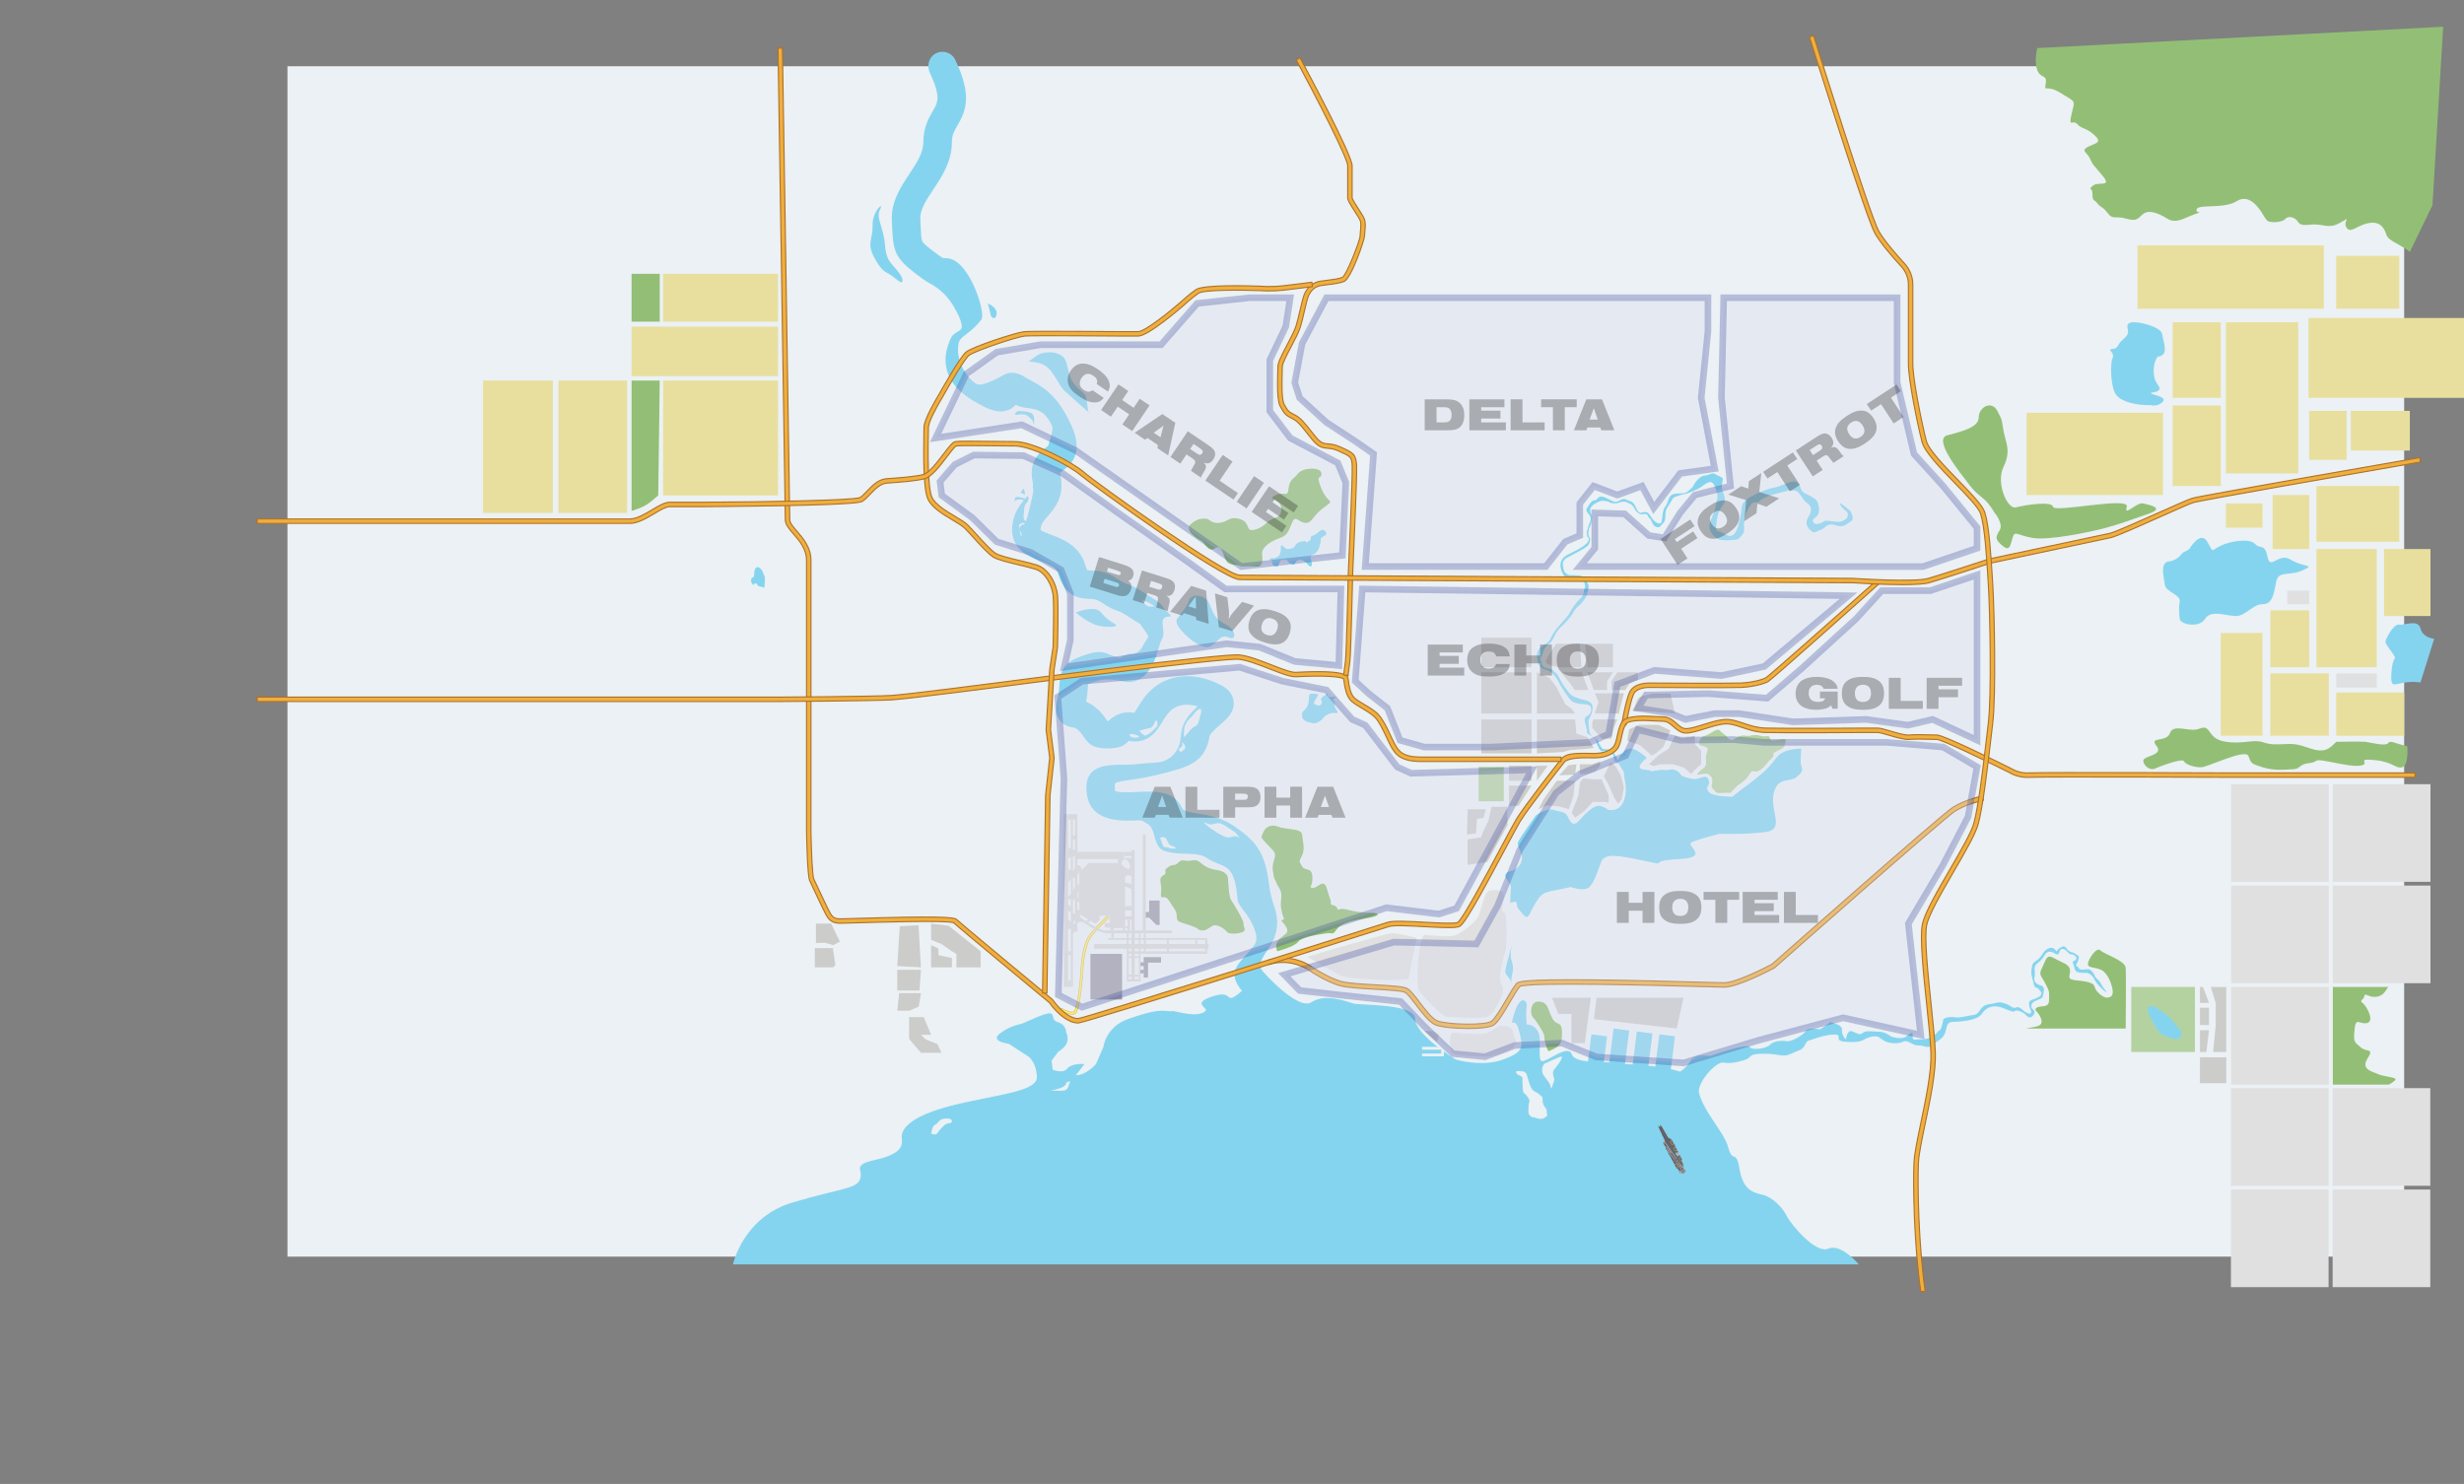 <?xml version="1.0" encoding="UTF-8"?>
<svg xmlns="http://www.w3.org/2000/svg" xmlns:xlink="http://www.w3.org/1999/xlink" viewBox="0 0 2235.028 1346.298">
  <rect x="0" y="0" width="2235.028" height="1346.298" fill="#808080" stroke="none"/>
  <defs>
    <style>
      .cls-1 {
        fill: #b4d2a0;
      }

      .cls-2 {
        fill: #323442;
      }

      .cls-3 {
        fill: #615f5a;
      }

      .cls-4 {
        opacity: .31;
      }

      .cls-5 {
        fill: #ebf1f4;
      }

      .cls-6 {
        fill: #d8d7d6;
      }

      .cls-7 {
        fill: #efaf3d;
        stroke: #ae7029;
      }

      .cls-7, .cls-8, .cls-9, .cls-10, .cls-11, .cls-12, .cls-13 {
        stroke-miterlimit: 10;
      }

      .cls-14 {
        fill: #e0e0e0;
      }

      .cls-8 {
        fill: #d9dbee;
        opacity: .32;
        stroke: #444ea1;
        stroke-width: 6px;
      }

      .cls-15 {
        fill: #fffffb;
      }

      .cls-16 {
        fill: #9c9c9e;
      }

      .cls-17 {
        fill: #42444c;
      }

      .cls-18 {
        fill: #65666e;
      }

      .cls-9 {
        stroke-dasharray: 0 0 7.672 7.672;
      }

      .cls-9, .cls-10, .cls-19, .cls-11, .cls-13 {
        fill: none;
      }

      .cls-9, .cls-10, .cls-11, .cls-13 {
        stroke-width: .25px;
      }

      .cls-9, .cls-13 {
        stroke: #fffffb;
      }

      .cls-20 {
        fill: #c7c6c5;
      }

      .cls-21 {
        fill: #7a7662;
      }

      .cls-10 {
        stroke: #ffcd34;
      }

      .cls-22 {
        clip-path: url(#clippath);
      }

      .cls-23 {
        fill: #929293;
      }

      .cls-24 {
        fill: #f0f0f3;
      }

      .cls-25 {
        fill: #ffcd34;
      }

      .cls-26 {
        fill: #85d4ef;
      }

      .cls-27 {
        fill: #7d7d7f;
      }

      .cls-28 {
        fill: #a09faa;
      }

      .cls-11 {
        stroke: #3d3d3f;
      }

      .cls-29 {
        fill: #ccccca;
      }

      .cls-30 {
        fill: #a7a7af;
      }

      .cls-12 {
        fill: #faf06b;
        stroke: #ddaf52;
        stroke-width: .5px;
      }

      .cls-31 {
        fill: #909091;
      }

      .cls-32 {
        fill: #231f20;
      }

      .cls-33 {
        fill: #e8df9e;
      }

      .cls-34 {
        fill: #92bf75;
      }
    </style>
    <clipPath id="clippath">
      <rect class="cls-19" x="1371.262" y="821.461" width="332.175" height="256.681" transform="translate(-264.637 814.118) rotate(-27.402)"/>
    </clipPath>
  </defs>
  <g id="bg">
    <rect class="cls-5" x="260.751" y="60.106" width="1920" height="1080"/>
  </g>
  <g id="water">
    <path class="cls-26" d="M1140.189,903.92c-4.604,1.148-9.671-.292-12.969-4.143-17.253-20.159-.603-26.532,10.738-42.673,6.122-8.721-6.621-26.812-8.059-28.671-1.731-2.059-7.008-8.702-7.224-11.386-2.975-37.232-12.797-28.088-28.633-38.997-6.865-4.732-20.862-2.785-29.01-4.111-11.541-1.878-14.691-2.159-18.651-18.04-1.42-5.697-5.277-8.473-5.361-8.496-3.283-.882-3.444-3.313-8.45-3.089-15.249,.695-43.632,1.984-46.825-24.488-3.903-32.349,28.724-24.307,45.011-26.589,3.196-.447,10.331-.837,18.421-1.416,11.315-.81,20.398-9.653,21.561-20.937,.281-2.723,.563-5.126,.815-6.684,1.646-10.174,8.381-17.432,14.522-22.952,.169-.152,.105-.426-.114-.486-7.053-1.957-15.996-2.545-23.114,3.231-3.792,3.072-6.172,7.007-8.69,11.171-4.612,7.624-12.303,20.347-30.257,17.052-.737,.544-1.912,1.687-2.735,2.492-3.543,3.448-12.377,5.04-21.453,4.105-9.357-.961-12.733-4.42-17.152-10.972-4.726-7.006-7.323-7.469-9.612-7.875-2.733-.486-8.421-1.498-12.155-7.102-4-6.002-2.915-12.812-1.213-20.448,1.123-5.04,1.31-8.658,1.478-11.85,.878-16.867,7.903-21.904,27.25-27.63,13.955-4.1,17.093,1.921,26.46,3.695,.026,.005,9.747-3.619,9.773-3.614,4.461,.845,8.944-1.344,11.104-5.338,1.375-2.542,2.713-4.659,3.835-6.434,.794-1.255,1.83-2.893,2.284-3.831-.22-.498-.714-1.436-1.782-2.919-2.474-3.43-3.99-5.699-5.05-7.287-.291-.437-.526-.797-.733-1.102-.328-.2-.719-.428-1.196-.715-1.843-1.107-4.562-2.74-8.841-5.55-6.691-4.394-8.363-4.938-9.98-5.463-3.733-1.213-7.293-2.603-16.176-8.436-3.51-2.305-6.152-2.415-10.146-2.58-10.441-.428-22.096-2.637-28.259-23.557-1.392-4.73-5.967-6.935-15.353-10.513-10.068-3.84-26.921-10.265-26.201-29.896,.51-13.903,7.688-22.141,12.93-28.154,5.059-5.807,6.953-7.98,5.629-14.569-3.741-18.603,6.978-26.661,12.128-30.534,.678-.51,1.542-1.159,2.075-1.626-.08-.922,5.246-14.03,3.417-18.178-9.159-20.782-23.331-13.207-32.487-19.026l-.494,.066c-8.545,9.164-20.116,5.758-26.918,2.445-16.308-7.947-35.204-19.773-36.566-40.854-.531-8.23,1.719-14.731,3.893-20.394,3.425-8.921,11.41-6.915,10.725-13.011-.564-5.023-3.699-11.472-7.323-17.605-5.202-8.803-12.655-16.164-21.706-20.922-3.555-1.869-7.705-4.789-13.4-9.213-19.004-14.765-19.879-20.552-20.885-45.47l-.108-2.644c-.692-16.855,8.179-30.23,16.007-42.03,6.477-9.762,12.594-18.983,12.598-28.735,.01-13.465,4.94-21.928,8.539-28.107,4.563-7.829,7.594-13.029-2.575-34.577-2.742-5.81-1.501-13.057,3.725-16.793,6.772-4.841,15.859-2.231,19.265,4.9,15.246,31.924,9.899,45.833,1.937,59.496-3.021,5.184-5.017,8.611-5.021,15.097-.01,17.544-8.989,31.079-16.912,43.022-6.475,9.76-12.065,18.188-11.715,26.664l.107,2.666c.367,9.075,.607,15.069,1.66,17.516,.752,1.754,3.705,4.262,9.246,8.567,5.93,4.606,8.498,6.187,9.524,6.726,.033,.017,.057,.022,.094,.022,1.084-.008,2.681-.011,4.756,.275,19.666,2.697,34.202,49.973,30.024,55.436-10.579,13.834-19.322,14.751-20.689,21.548-3.043,15.129,6.763,30.935,15.989,36.856,4.72,3.029,19.778-5.16,24.634-7.965,1.078-.623,2.297-1.152,3.677-1.537,4.873-1.33,10.026-.35,15.288,3.005,1.852,1.181,3.765,2.205,5.716,3.259,11.077,5.997,24.864,13.459,37.34,41.764,9.946,22.571,1.592,32.905-7.893,40.035-.901,.678-2.246,1.688-2.643,2.167,.054,.041-.019,.864,.328,2.596,3.835,19.076-5.386,29.659-11.488,36.66-4.325,4.964-6.414,7.553-6.58,12.107-.014,.379,.02,.542,.021,.544,.883,.93,6.097,2.917,9.545,4.233,10.267,3.914,25.782,9.831,30.953,27.374,.801,2.727,1.483,4.173,1.882,4.875,.735,.068,1.788,.112,2.623,.147,5.491,.225,13.789,.567,23.282,6.8,6.688,4.39,8.358,4.935,9.975,5.458,3.733,1.215,7.296,2.607,16.182,8.441,3.855,2.53,6.305,4.004,7.966,5,5.301,3.185,6.718,4.535,10.118,9.625,.949,1.423,8.3,6.508,4.518,6.521-12.175,.043-2.307,13.228-7.026,20.693-1.831,2.898-3.876,11.796-5.351,15.705-7.218,19.092-17.983,24.738-28.936,22.657-7.884-1.493-16.067-3.11-24-.676-4.657,1.378-7.252,2.312-8.691,2.918-.024,.418-.046,.849-.067,1.253-.171,3.286-.423,8.118-1.704,14.443-.029,.145,.052,.315,.188,.372,5.816,2.406,12.142,7.028,18.627,16.644,.289,.427,.56,.819,.813,1.173,4.477-4.149,12.331-10.123,23.782-7.765l.214-.065c.89-1.105,2.201-3.273,3.209-4.942,3.054-5.049,7.238-11.963,14.541-17.881,16.295-13.198,39.395-13.894,61.793-1.843,7.983,4.293,10.194,10.133,10.644,14.278,1.062,9.776-6.125,15.951-12.466,21.399-3.574,3.07-8.976,7.71-9.444,10.608-3.865,23.854-20.025,27.901-44.535,33.934l-5.413,1.35c-7.731,1.78-14.676,2.905-20.827,3.766-5.502,.769-12.997,1.821-14.824,3.202-.053,.04-.075,.089-.087,.154-.072,.387-.447,2.073,.027,5.989,.071,.607,.18,.845,.181,.849,2.283,1.691,13.669,1.174,19.786,.898,14.97-.682,33.603-1.527,40.669,14.333,1.169,2.625,3.581,3.511,14.339,5.264,9.616,1.564,21.581,3.51,33.232,11.544,20.917,14.411,27.868,24.57,31.526,52.862,.918,7.104,2.563,14.073,4.953,20.826,3.489,9.854,4.176,23.509-5.525,37.318-9.903,14.104-8.369,16.864-4.215,21.753,4.42,5.202,4.715,13.174-.076,18.035-1.761,1.786-3.882,2.953-6.112,3.509Z"/>
    <path class="cls-26" d="M1068.505,560.373s-4.629,2.667,2.841,11.393c7.47,8.726,20.458,18.345,27.046,14.434,6.588-3.912,8.55-11.208,16.202-7.822,7.652,3.386,6.474-7.402-2.988-11.981-9.462-4.579-10.803-9.539-14.486-18.453s-16.676-9.456-18.281-3.761c-1.605,5.695-10.333,16.191-10.333,16.191Z"/>
    <path class="cls-26" d="M932.568,328.394s-2.304-1.127,7.324,.443c9.628,1.57,13.29,6.897,19.024,16.245,5.734,9.348,3.94,6.959,11.278,13.638,7.338,6.679,17.478,15.496,17.478,15.496-1.337,3.737-.526-13.483-4.261-17.09s-11.075-8.016-13.605-18.163c-2.53-10.147-2.564-14.834-9.552-17.835-6.988-3-14.999-1.003-17.536,.197s-10.15,7.069-10.15,7.069Z"/>
    <path class="cls-26" d="M896.068,275.287l2.841,11.393s3.557,5.164,4.984-1.243c1.428-6.407-7.825-10.15-7.825-10.15Z"/>
    <path class="cls-26" d="M818.048,251.63c-6.503-11.993-13.979-11.641-15.215-28.729-1.236-17.088-8.727-25.052-4.529-32.906,4.198-7.854-7.154,1.217-6.829,14.655,.326,13.438-5.905,15.748,2.273,30.349,8.179,14.6,10.139,10.33,18.856,17.988,8.717,7.659,5.443-1.357,5.443-1.357Z"/>
    <path class="cls-26" d="M975.815,555.669c5.875-2.221,18.247-5.685,22.605-.342,4.357,5.342,8.538,8.46,12.898,10.776s-4.363,3.735-14.329,1.682c-9.966-2.053-21.173-12.116-21.173-12.116Z"/>
    <path class="cls-26" d="M1146.378,882.376s31.119,34.986,43.374,26.815,31.66-.59,37.787,1.237,56.17-.215,56.17,14.082,36.766,36.766,36.766,36.766c0,0,23.489,7.149,42.894,0,19.404-7.149,18.383-11.234,14.298-26.553s-9.191,2.043-4.085-15.319c5.106-17.362,12.255-12.255,11.234-6.128-1.021,6.128,.098,16.34,.098,16.34,0,0,6.029-1.021,10.114,6.128,4.085,7.149-1.142,27.064,3.965,27.064s23.61-15.62,26.674-6.428c3.064,9.191,28.596,6.144,38.809,8.073s73.532,.908,75.574,21.333,23.489,39.83,27.574,55.149c4.085,15.319,7.149,1.021,10.213,19.404,3.064,18.383,11.234,21.447,20.426,23.489,9.191,2.043,18.383,11.234,22.468,19.404,4.085,8.17,26.553,34.723,37.787,29.617,11.234-5.106,27.574,14.298,27.574,14.298H664.815s9.191-42.894,54.128-56.17c44.936-13.277,58.213-12.255,61.277-21.447,3.064-9.191-8.17-12.255,14.298-17.362s24.511-12.255,23.489-19.404,5.106-19.404,44.936-29.617c39.83-10.213,78.638-12.255,77.617-26.553s-8.233-18.383-8.233-18.383l-17.299-11.234s-17.362-2.043-8.17-9.191,17.362-8.17,20.426-9.191,21.447-10.213,25.532-9.191,.072,6.128,7.185,8.17,7.113,9.191,7.113,9.191c0,0,2.043,3.064,1.021,8.17s-8.134,9.191-8.134,9.191l-6.163,8.17,1.021,8.17s9.191,4.085,13.277-1.021,15.565-4.085,15.565-4.085l-7.884,10.213c9.681,0,18.327-10.213,18.327-10.213l6.673-15.319s2.043-18.383,22.468-25.532,27.574-8.17,36.766-7.149-5.106-2.043,9.191,1.021,20.644,2.043,24.109-1.021-12.875-6.711,5.508-13.058,13.146,4.527,20.755,0,11.926-11.453,11.926-11.453l14.839-10.475Z"/>
    <path class="cls-26" d="M1370.528,804.766c0-4.596-11.489-11.489,0-14.553s9.957-13.787,9.957-13.787c0,0-3.83-9.191-3.83-11.489s16.639-25.277,16.639-25.277c0,0,10.17-6.845,15.531-4.954s10.723,1.125,13.021,5.72c2.298,4.596,4.596,10.723,10.723,3.83,6.128-6.894,13.787-14.553,19.149-13.021s6.894,3.471,6.894,3.471c0,0,10.723,2.657,14.553-8.833,3.83-11.489-.766-21.447,0-23.745,.766-2.298-7.66-9.957-4.596-14.553s5.362-8.426,10.723-8.426,14.553,8.426,14.553,8.426c0,0-13.021,9.73-2.298,10.61s1.532,2.412,10.723,.88c9.191-1.532,5.362,.538,12.255-.88s10.723,5.475,10.723,5.475c0,0,4.596,2.298,10.723,3.064s11.489-5.362,13.787,.766c2.298,6.128-3.83,5.362,0,10.723s24.436,4.596,24.436,4.596c0,0-12.946,6.894,10.032-9.957,22.979-16.851,22.979-21.447,29.106-27.574,6.128-6.128,20.681-6.128,20.681-6.128,0,0-1.532,12.255,0,16.085,1.532,3.83,.766,5.362-4.596,9.957s-17.617-.766-20.681,15.319c-3.064,16.085,10.723,32.17-7.66,34.468-18.383,2.298-41.362,1.532-41.362,1.532,0,0-19.149,4.596-25.277,7.66s18.383,13.787-12.255,15.319c-30.638,1.532-5.362,6.894-30.638,1.532-25.277-5.362-36-6.894-39.064,.766-3.064,7.66-6.128,18.383-10.723,22.979s-16.851,0-16.851,0c-23.745,5.362-24.935,3.064-31.616,13.787-6.681,10.723-6.681,16.851-11.277,11.489s-6.128-6.128-6.128-9.957-6.128-.766-6.128-.766l.766-14.553Z"/>
    <path class="cls-26" d="M1371.283,893.617c-1.021-8.426-7.149-7.66-5.617-14.553,1.532-6.894,5.617-21.447,5.617-21.447,0,0-2.043,9.191,0,14.553s.942,9.8,0,13.787,0,7.66,0,7.66Z"/>
    <path class="cls-26" d="M1540.851,990.443c.219-10.443,16.049-27.124,21.921-26.358s11.234,.255,19.404-2.298c8.17-2.553,2.043-5.656,17.362-5.764s17.362,3.683,25.021,0c7.66-3.683,9.957-2.917,12.511-7.768s1.532-3.319,10.468-6.383c8.936-3.064,20.17-4.596,20.17-1.787s-.511,4.596,6.638,5.106,13.021,.255,16.596-2.043c3.574-2.298,10.723-4.085,13.532-2.043s6.128,4.596,10.468,5.106,7.915,.511,11.745-1.277c3.83-1.787,8.17,3.83,13.532,3.574s8.17,3.574,12.766-.511,9.447-5.106,11.489-11.234c2.043-6.128,1.021-9.702,7.66-9.702s21.447-1.532,25.021-6.638c3.574-5.106,6.894-7.404,13.021-7.404s15.319,6.383,17.362,4.34,8.936,2.298,8.936,2.298c0,0,3.574,4.34,5.617,3.319s3.83-3.574,3.319-5.362-3.83-2.553-2.553-6.383,9.447-4.34,9.957-6.894,2.298-7.915,0-9.447-8.681-1.532-7.404-8.426-2.298-8.936,3.574-13.277,5.362-8.936,9.447-9.702,6.894,3.83,8.681,2.043,.511-4.596,3.83-4.596,5.362,5.106,7.66,4.851,6.383,2.809,4.34,4.851-3.83,.766-2.298,4.085,.511,6.88,5.362,7.653,6.128-.504,8.936,1.028c2.809,1.532,3.574,2.809,5.362,6.128,.743,1.379,2.235,3.243,3.871,5.024,2.303,2.506,4.892,4.847,6.086,5.444,2.043,1.021-2.043-2.553-4.34-7.149-2.298-4.596-4.851-4.851-5.617-7.149s-3.83-6.894-7.149-6.383-7.149,.766-7.404-.766c-.255-1.532-3.83-2.043-2.043-4.34s2.043-6.638,2.043-6.638l-4.596-3.064s-4.596-.766-6.383-3.574c-1.787-2.809-2.809-2.809-5.617-1.277s-3.83,3.574-3.83,3.574c0,0-2.298-4.596-6.383-3.064s-4.851,3.319-7.66,7.404c-2.809,4.085-7.66,5.362-7.915,8.17-.255,2.809-1.532,5.106-.255,10.213s1.787,9.447,3.574,9.957,1.532,.255,3.319,2.298c1.787,2.043,2.298,3.064,1.021,4.851s-5.106,3.064-7.915,4.085-2.553,2.043-2.553,4.34,1.787,5.301,1.787,6.225,0,2.201-1.532,1.945-4.596-1.945-4.596-1.945c0,0-4.596-5.204-7.404-3.672s-5.617-2.043-8.681-3.064c-3.064-1.021-5.362-2.298-9.957-1.021s-8.936,.766-12,3.83c-3.064,3.064-3.574,6.638-8.426,7.149s-12.255,2.809-16.085,2.043-10.723,.255-10.979,2.043c-.255,1.787-1.532,8.936-3.319,9.702s-4.34,5.362-7.915,6.638c-3.574,1.277-8.17,1.787-10.213,1.532s-4.34,1.277-5.872-.255,1.021-6.128-1.787-5.362-3.319,3.064-6.383,4.085-9.702,.255-12.255-1.277c-2.553-1.532-5.362-4.085-11.745-4.085s-10.723-1.532-14.043,1.532-9.447-4.34-12.255-1.277-1.787,7.66-3.064,6.383-3.574-5.617-3.064-7.66-1.277-4.596-4.596-5.617-6.128-2.809-6.894-1.532c-.766,1.277-8.426,6.128-8.426,6.128,0,0-10.723-2.298-13.021,1.532-2.298,3.83-13.277,9.957-17.106,9.191s-11.745-.511-15.064,3.064-16.596,5.617-18.638,2.043-34.723,7.66-35.745,8.17-12.779-3.319-17.496,4.085-9.83,10.229-9.83,10.229l16.894,18.171Z"/>
    <path class="cls-5" d="M844.56,1028.34c1.021-4.426,1.702-7.149,4.085-8.17s3.064-5.369,9.532-5.408,5.447,2.684,4.766,3.706-3.745-.302-7.149,3.083-4.426,4.747-5.787,6.789-5.447,0-5.447,0Z"/>
    <path class="cls-5" d="M970.858,981.021c-2.043,3.745-1.362,8.511-7.149,8.511h-10.553s5.787-1.362,8.851-2.383,5.106-3.064,5.106-4.426,3.745-1.702,3.745-1.702Z"/>
    <path class="cls-5" d="M1375.707,971.708c6.219,.34,7.921-.262,9.283,3.784s2.383,9.152,4.426,12.216,5.106,3.745,5.106,3.745l4.766,4.085s-.34-1.362,0,3.745,3.745,5.106,3.745,9.191,1.702,2.723-1.702,5.447-8.851,0-8.851,0c0,0-6.128,.34-6.128-5.787s.681-7.83,1.021-9.191c.34-1.362-3.064-5.522-3.064-5.522,0,0-2.383-1.967-2.723-2.988s-.681-10.213-.681-11.234,1.021-1.964-3.064-3.706-2.134-3.784-2.134-3.784Z"/>
    <path class="cls-26" d="M1196.046,655.032c-1.508,.947-3.306,1.323-5.07,1.08-5.504-.76-9.612-2.229-9.906-6.495-.34-4.936,1.362-3.689,3.745-7.121s2.34-7.177,2.531-9.56-.319-3.915,3.596-3.574,5.447-.17,4.085,2.383-4.426,6.468-2.553,7.149,4.618,2.553,6.139-.34-2.564-3.915,1.521-6.638,4.766-2.6,4.766-2.6c0,0-1.532,1.579,0,2.6s8.511-.17,6.638,1.021-3.404,1.362-2.213,2.723,1.702,2.383,1.362,4.936,5.399,6.298,1.168,6.298-5.423,0-8.146,1.702-2.894,1.872-4.085,3.574c-.618,.883-2.199,1.996-3.577,2.862Z"/>
    <path class="cls-26" d="M1155.879,513.617c-3.234-2.383-1.702-4.766-1.702-4.766,0,0-3.745-1.021-1.872-2.043s3.234,.34,5.277-1.021,2.553-.681,3.745-4.255-.681-7.66,1.702-6.468,2.894,4.085,7.66,2.723,3.234-2.553,5.787-4.766,8.17-2.043,8.17-2.043c0,0-1.362,2.377,2.553-.003s-.34-3.956,3.915-5.126,6.979-7.127,10.383-4.403,1.021,4.085-1.702,5.617-1.362,2.213-2.043,5.277-1.362,6.979-4.596,9.532-5.277,1.021-3.915,5.957,.681,6.979-1.362,5.787-1.532-2.213-4.596-4.255-5.787-1.872-7.489,0-.34,3.574-3.915,2.553-3.915-3.745-4.596-3.915-5.106-1.191-6.298,1.362-1.398,4.407-2.146,4.587-2.961-.331-2.961-.331Z"/>
    <path class="cls-26" d="M1951.283,367.574c-12.936,.34-26.553-2.723-31.66-9.191s-5.787-28.255-3.404-33.362-4.34-7.149-1.319-8.17,4.042,.681,6.766-4.085,6.128-5.447,8.17-9.532-3.136-8.851,2.857-10.553,27.44,3.745,28.462,10.213,5.106,16.34,0,19.404-2.383-1.362-5.106,3.064-3.404,14.298-1.021,19.745,5.787,6.809,2.723,9.191-7.83,1.362-6.468,2.723,15.694,3.063,10.033,7.978c-4.927,4.277-10.033,2.575-10.033,2.575Z"/>
    <path class="cls-26" d="M1463.709,686.809s-.198-5.199-5.844-5.408-5.39,1.578-8.454-4.294,.255-3.83-3.574-7.66-6.383-2.298-6.383-6.383-4.596-11.234,0-13.277,4.851-8.426,2.043-9.957-12-.255-16.085-4.085-10.213-14.043-12.255-18.128-6.128-8.681-10.723-9.957-6.894-3.106-7.66-7.553-1.787-8.787,2.809-12.872,6.383-3.319,8.426-7.149,2.298-5.362,7.149-11.234,9.191-9.702,10.723-13.021,6.383-9.957,8.681-12,3.83-3.83,4.085-7.149,2.043-3.319,.766-7.149-1.532-5.872-3.83-6.383-5.362-.255-7.404,0-5.362,1.198-6.894-.295-5.165-7.875-3.348-13.237,8.455-7.404,10.242-8.426,6.383-3.064,9.957-5.617,5.106-4.596,5.106-6.383-1.787-1.277-1.787-4.596-.511,0,.766-5.106,3.319-7.149,2.553-10.213-5.362-5.106-3.319-8.17,3.83-7.149,6.894-7.149,2.809-5.617,9.702-2.553,8.426,5.106,11.745,3.319,5.362-2.809,7.66-1.277,4.596,.766,6.894,4.085,2.809,9.191,7.66,7.404,6.128,2.043,8.681,5.617,7.404,6.128,8.426,3.064,.511-10.723,3.574-14.298,2.043-9.447,7.149-10.979,9.447,.511,12.766-2.298,4.596-3.319,5.872-6.128,6.128-8.426,9.702-8.426,6.638-3.319,9.702-1.277,6.894,2.553,6.894,4.34-2.043,6.383,0,11.745,2.809,8.17,0,12-4.851,7.915-5.362,13.277-2.298,9.957,1.532,10.468,8.17,5.572,12.255,3.807,5.872-9.68,7.66-17.595-.766-10.723,6.638-15.83,18.383-9.191,24.511-10.213,16.596-7.915,20.426-4.34,2.043,7.149,6.383,9.447,10.979,4.596,12.255,9.191,1.787,9.447-1.277,12-4.596,3.319-2.553,5.872,7.404,0,9.447-1.532,12.511,1.787,16.34,0,5.106-3.319,5.106-6.383-3.319-2.553-6.638-8.17,8.936,5.362,8.936,5.362c0,0,4.085,6.894,1.021,8.936s-5.872,4.851-9.702,4.851-7.404-2.553-10.979-1.277-3.83,3.574-7.404,4.596-5.106,3.83-8.426,1.021-4.851-5.617-4.085-9.191,2.809-4.34,3.574-8.426-.255-5.362-3.83-8.17-.766-.766-4.085-4.851-3.064-5.617-7.404-6.128-4.34,0-14.553,2.553-14.553,5.106-16.085,6.638l-1.532,1.532s-4.085-.511-5.617,.766-6.383,8.936-7.149,15.319,1.277,10.423-2.298,14.02-2.298,3.597-8.681,4.107-12.255,.511-15.574-2.553-5.617-7.149-4.851-11.745,4.596-10.723,5.362-16.085,2.553-7.66,1.277-11.745-1.787-8.681-4.851-10.213-9.319,4.468-11.617,5.617-6.383,2.936-9.191,3.957-7.021,1.66-9.319,2.553-4.468,1.021-5.745,3.702-5.489,7.915-5.872,10.979,.255,7.787-1.915,9.83-3.064,5.234-6.766,3.702-3.574-5.872-5.617-7.532-1.915-3.83-3.319-4.085-3.574,.638-5.234,.128-4.34-2.681-5.234-4.851-3.064-4.468-4.723-4.851-3.064-1.915-5.617-1.66-4.979,1.404-6,1.532-4.723,.128-6.383-.894-.766-.894-3.83-1.149-2.936-.894-7.277,1.149-6.255,4.34-6.511,6.894,1.915,4.979,1.66,6.383,.128,1.532-.638,5.234-2.298,4.596-2.298,6.766-1.021,3.064,0,5.362,1.915,2.426,.894,5.234-.894,2.809-3.447,4.723-7.915,4.723-11.745,6.766-6.766,3.319-7.532,4.468-1.66,1.787-1.66,3.83,.638,7.149,2.17,8.17,1.787,2.043,3.83,2.17,6.511,.128,9.191,.383,4.596,1.787,5.489,3.83,3.319,4.723,2.553,7.532-1.021,7.149-3.574,10.213-2.043,3.064-4.468,5.234-4.723,4.213-5.745,6.766-7.404,9.957-9.702,11.745-5.234,5.489-6.255,7.66-2.809,5.106-3.574,6.638-2.681,2.298-4.723,4.468-2.809,3.957-3.574,7.021-2.936,3.447-1.532,6.255,.128,3.574,2.681,5.617,6.383,1.404,7.404,2.426,3.957,2.936,5.362,5.234,4.213,8.298,6.383,10.851,2.936,5.106,6.638,7.532,8.681,3.191,12.638,4.34,5.617,3.447,5.745,5.745-.255,4.34-1.149,6.766-2.553,4.34-2.553,6.383,.426,9.88,1.66,11.617,7.021,5.617,7.277,6.894,2.681,5.234,3.447,6.255,6.217,.162,8.426,1.787,3.452,4.7,4.851,6.638,2.279,5.825,2.279,5.825c0,0-4.449-2.251-4.704-3.527s-.383-3.064-.383-3.064Z"/>
    <path class="cls-26" d="M686.844,530.155c-.849-1.272-2.785-1.084-3.345,.34-.173,.441-.177,.438-.939-.452-1.532-1.787-1.915-5.234,0-6s1.404-1.532,1.532-4.085,1.277-6,3.574-5.362,3.957,2.936,4.851,5.872,1.532,1.532,1.277,6.255,0,7.404-2.043,6.128-3.665-.511-4.194-1.532c-.165-.319-.429-.739-.713-1.164Z"/>
    <path class="cls-5" d="M1120.305,754.979c-5.617-3.064-10.979-8.426-15.574-8.17s-4.766,2.536-10.553-.009,3.149,4.09,3.149,4.09c0,0,12.255,9.026,16.596,8.855s6.638-2.383,9.702,0-3.319-4.766-3.319-4.766Z"/>
    <path class="cls-5" d="M1061.241,769.617c-5.277-2.043-5.617,.511-6.979-4.255s-2.894-5.277-.851-5.617,3.915-.511,5.277,2.894,2.723,4.426,4.255,4.766,3.745,1.532,3.574,2.213-5.277,0-5.277,0Z"/>
    <path class="cls-5" d="M1074.264,660.681c1.362-7.149,5.87-9.191,8.083-12.255s6.638-7.209,7.149-4.426c.346,1.885-.324,4.184-.791,5.471-.253,.695-.446,1.406-.584,2.132-.391,2.066-1.476,6.311-3.902,7.205-3.234,1.191-8.511,8.34-9.702,9.702s-.253-7.83-.253-7.83Z"/>
    <path class="cls-5" d="M1049.837,658.468c-5.872,7.149-10.809,9.447-11.915,8.681s-4.936-3.945-4.17-4.27,6.027-1.602,7.992-2.113,3.497-.228,5.284-4.582,2.809-2.284,2.809,0v2.284Z"/>
    <path class="cls-5" d="M1033.651,668.648c-3.474,.799-5.006,.989-7.304,0s-2.298-2.776,0-2.776,6.128,1.724,6.128,1.724l1.176,1.052Z"/>
    <path class="cls-5" d="M1072.305,673.532c0,3.319,1.031,2.999-1.787,4.851s.184,4.085,.986,3.574,3.61-1.969,3.61-4.176-2.809-4.25-2.809-4.25Z"/>
    <path class="cls-5" d="M1047.283,550.213c-4.085-3.574-13.787-7.66-10.723-4.085s5.068,4.085,5.068,4.085h5.656Z"/>
    <path class="cls-5" d="M932.645,445.021c4.271-3.264,6.638-6.383,2.298,11.745s-4.34,17.362-5.872,14.553,0-4.34,0-9.447,2.902-5.106,3.749-8.426-2.217-5.872-2.983-5.617,2.809-2.809,2.809-2.809Z"/>
    <path class="cls-5" d="M924.73,475.65q-.681,2.053,0,4.435c.681,2.383,.851,6.298,1.532,6.468s0-3.574,0-3.574c0,0-2.761-3.064-.87-5.447s4.785-1.362,3.934-2.723-4.596,.841-4.596,.841Z"/>
    <path class="cls-26" d="M930.08,452.279c-4.159-1.13-9.265-2.444-9.435,0s-1.532,3.806-.17,2.444,3.404-1.756,3.745-1.644,5.083,.08,4.17,1.195,1.691-1.995,1.691-1.995Z"/>
    <path class="cls-26" d="M928.39,443.319c-1.617,1.872-3.336,3.745-1.541,4.255s2.612,1.021,2.63,1.702,.323-.34,0-2.979-1.089-2.979-1.089-2.979Z"/>
    <path class="cls-26" d="M922.943,373.021c-2.298,1.532-3.574,4.085,0,3.319s7.753-.766,9.877,1.532,4.694,3.319,4.43,6.638,2.089-3.574,.019-7.915-14.325-3.574-14.325-3.574Z"/>
    <rect class="cls-26" x="1502.632" y="939.157" width="14.298" height="39.633" transform="translate(132.768 -182.475) rotate(7.234)"/>
    <rect class="cls-26" x="1482.2" y="936.564" width="14.298" height="39.633" transform="translate(132.279 -179.923) rotate(7.234)"/>
    <rect class="cls-26" x="1461.093" y="933.885" width="14.298" height="39.633" transform="translate(131.774 -177.286) rotate(7.234)"/>
    <rect class="cls-26" x="1441.007" y="939.157" width="14.298" height="39.633" transform="translate(132.278 -174.715) rotate(7.234)"/>
    <path class="cls-5" d="M1400.815,965.021c-2.043,3.064-2.383,4.426-1.702,8.17s7.149,8.511,7.489,12.936,2.043-3.064,3.064-5.447-2.723-6.809,0-10.213,10.894-13.797,5.106-11.494-13.957,6.047-13.957,6.047Z"/>
  </g>
  <g id="roadway">
    <path class="cls-12" d="M972.501,920.238c-4.272,0-10.161-3.375-11.002-3.871l1.015-1.723c3.909,2.3,10.173,4.764,11.863,3.039,2.464-2.517,5.471-25.029,6.054-37.836,.463-10.163,2.591-20.981,5.423-27.562,2.615-6.077,17.881-20.521,18.53-21.134l1.372,1.455c-.156,.146-15.613,14.77-18.065,20.47-2.744,6.377-4.809,16.921-5.262,26.863-.426,9.353-3.107,35.553-6.624,39.143-.815,.833-1.983,1.156-3.305,1.156Z"/>
  </g>
  <g id="forest">
    <path class="cls-34" d="M1085.922,842.128c-13.106-5.957-18.468-4.072-18.468-10.249s-2.979-7.964-7.234-14.858-8.085,1.277-7.064-7.149-3.064-12.851,1.787-15.489-.085-4.17,3.404-6.723,3.489-2.638,7.064-2.979,3.574-5.191,9.702-3.915,8.681-2.73,14.043,2.082,10.723,5.918,14.809,6.514,8.936,2.638,9.702,6.468,.511,17.106,3.319,21.191,11.489,18.723,10.979,20.979,2.596,5.489,.022,7.191-12.788,3.149-15.085,.255-8.936-7.44-12.766-5.55-5.46,4.358-9.368,4.273-4.844-2.043-4.844-2.043Z"/>
    <path class="cls-34" d="M1158.474,863.064c-3.446-10.223,4.724-12.426,8.299-16.34s-4.564-11.281-4.564-11.281c0,0,15.798-12.209,21.926-8.039s17.66,6.596,19.043,5.638,8.234-10.489,17.574-8.021,18.021,3.191,22.106,3.085,10.213,.915,4.596,3.213-27.731,2.979-34.035,10.809-2.22,3.134-12.433,4.971-19.949,2.859-23.507,7.454-19.005,8.511-19.005,8.511Z"/>
    <path class="cls-34" d="M1164.779,833.596s-1.581-3.175-2.602-8.981,.511-9.891,0-13.976-2.938-5.787-4.533-10.043-2.105-1.872-3.127-11.234,5.106-12.426,0-18.043-10.213-10.215-10.213-11.746,2.553-6.348,2.553-6.348c0,0,4.049-6.416,11.982-3.352s21.633,1.532,22.187,7.149,3.02,13.277,0,19.149-2.597,4.891,0,9.722,9.135,.235,9.44,9.937-4.29,9.191,.305,9.702,9.982-9.574,12.906,1.085,3.945,9.979,3.434,12.872,5.972,.213,6.305,6.66-11.922,15.782-11.922,15.782c0,0-5.106-5.173-14.298-6.488s-22.419-1.847-22.419-1.847Z"/>
    <path class="cls-34" d="M1125.922,513.987c-5.106-2.582-8.17-.54-12.255-3.604s-4.596-17.868-11.234-13.019-9.851-5.875-12.841-6.896-15.755-9.722-9.627-14.818,8.899-5.096,13.386-5.096,4.487,4.558,12.657,3.811,8.17-5.854,17.362-3.811,7.66,8.583,10.213,9.908,9.191-.244,15.319-6.097,13.787-3.3,13.277-13.003-13.787-7.42-5.617-11.88,11.234,2.859,12.255-6.162,4.561-8.307,8.664-13.771,20.805-6.281,21.135,0-5.946-.697,0,13.771,13.095,9.362,2.372,17.021-10.723,14.771-17.362,14.024-8.681-8.427-12.255,1.285-5.653,10.733-12.529,13.287-15.046,8.17-14.025,14.298-.511,11.292-4.596,10.753-14.298,0-14.298,0Z"/>
    <path class="cls-34" d="M1838.262,933.143c6.128-1.872,15.83-.916,13.277-8.604s-7.66-7.688-4.085-10.241,11.234,1.021,11.234-7.149,.511-7.267-3.574-15.123-6.128-7.345-2.553-14.494,3.574-12.255,10.723-8.17,13.277,5.106,14.298,10.213-4.085,8.681,4.596,9.702,16.851,1.574,17.872,6.149,7.748,9.681,10.768,9.681,6.083-1.112,5.573-6.173-4.085-15.784-10.213-18.848-11.745-1.532-12.255-5.106,7.66-16.34,11.234-12.766,22.468,9.191,22.979,15.83,0,55.1,0,55.1h-89.872Z"/>
    <path class="cls-34" d="M1404.56,953.701c-1.702-2.297-4.085-10.633-3.745-13.444s-8.851-15.719-8.851-15.719c0,0-3.745-2.411-3.064-8.539s4.469-8.511,9.894-6.809,5.09,6.241,9.002,14.184,8.646,2.452,9.002,12.006-1.346,12.136-4.41,14.42-7.83,3.9-7.83,3.9Z"/>
  </g>
  <g id="parks">
    <path class="cls-1" d="M1569.794,719.362c-8.298-.511-12.511,1.277-13.915-1.277s-4.085-2.426-3.064-6.638-.198-5.872-.227-6.255-2.327-2.383-3.476-2.979-3.447-.043-4.596,0-6.128,1.451-4.851-.274,6.638-5.938,6.638-5.938c1.404-3.83,1.404-1.149,1.021-7.404s3.957-9.319-.128-10.979-6.255-.638-5.872-3.574,1.021-5.319,5.489-6.553,10.596-7.489,13.021-4.809,5.362,3.957,6.766,6,3.574,3.574,5.745,2.298,6.128-4.426,10.723-3.489,7.532-1.83,13.532,0,8.298-1.617,8.936,2.723,14.17-2,14.17,1.362-1.404,6.681-3.319,7.574-7.404,3.957-7.787,4.085,1.532,2.17-2.043,5.234-7.021,9.319-11.745,11.106-4.596-2.17-7.404,2.043-1.532,3.319-6.383,7.532-2.298,1.149-5.745,4.34-5.489,5.872-5.489,5.872Z"/>
    <rect class="cls-1" x="1341.241" y="695.804" width="22.809" height="31.199"/>
    <rect class="cls-1" x="1933.241" y="895.426" width="57.702" height="59.043"/>
    <path class="cls-26" d="M1971.997,942.338s-10.28-.873-14.756-7.614c-23.115-34.806,3.865-20.928,14.756-7.024,3.358,4.286,8.425,8.511,6.383,12.596s-6.383,2.043-6.383,2.043Z"/>
  </g>
  <g id="urban-dense">
    <polygon class="cls-29" points="835.368 877.649 813.922 876.447 816.164 840.386 833.126 839.408 835.368 877.649"/>
    <polygon class="cls-29" points="863.448 877.649 863.448 869.191 851.198 866.553 851.198 860.511 844.56 857.469 844.56 877.649 863.448 877.649"/>
    <polygon class="cls-29" points="867.539 877.649 867.539 865.447 863.448 863.064 854.004 856.426 844.56 852.681 844.56 838 860.39 839.897 889.496 863.064 889.496 877.649 867.539 877.649"/>
    <polygon class="cls-29" points="824.645 942.553 824.645 922.809 837.873 922.809 844.56 938.809 835.368 938.809 839.514 942.954 850.347 947.319 854.004 955.149 835.368 955.149 824.645 942.553"/>
    <polygon class="cls-29" points="813.922 917.021 824.645 917.021 833.326 913.277 835.368 901.048 815.624 901.048 813.922 917.021"/>
    <polygon class="cls-29" points="813.922 898.638 813.922 879.894 835.368 879.894 834.007 898.638 813.922 898.638"/>
    <polygon class="cls-29" points="740.134 854.298 740.134 838 753.922 838 761.837 854.298 755.709 857.469 748.305 855.319 740.134 855.574 740.134 854.298"/>
    <polygon class="cls-29" points="739.113 877.649 739.113 860.17 755.454 860.17 757.751 875.489 755.709 877.649 739.113 877.649"/>
    <polygon class="cls-29" points="1395.539 734.213 1400.049 725.362 1412.134 708.34 1422.092 708.34 1428.73 708.34 1427.198 722.468 1422.943 734.213 1414.262 731.66 1402.858 730.809 1395.539 734.213"/>
    <polygon class="cls-29" points="1425.666 737.277 1431.624 722.128 1433.156 709.702 1436.292 706.173 1444.73 706.979 1452.73 706.979 1459.198 721.277 1459.198 728.085 1454.432 727.574 1444.73 727.574 1436.9 736.085 1428.73 741.872 1425.666 737.277"/>
    <polygon class="cls-29" points="1414.274 703.465 1422.602 694.383 1429.922 693.399 1428.73 702.723 1414.274 703.465"/>
    <polygon class="cls-29" points="1432.985 702.213 1432.985 693.399 1443.879 693.399 1451.539 690.879 1451.539 694.383 1447.283 700.17 1439.283 702.213 1432.985 702.213"/>
    <path class="cls-29" d="M1454.773,704.426c0-.511,6.128-12.596,6.128-12.596l4.766,3.574,4.936,9.021,2.383,10.043-2.043,11.064-3.404,3.574-3.66-5.957-4.681-11.064-4.426-7.66Z"/>
    <polygon class="cls-29" points="1476.049 671.915 1477.751 661.702 1486.602 657.617 1504.305 657.617 1515.198 662.723 1508.73 677.702 1501.922 683.489 1498.177 685.532 1487.964 676.34 1476.049 671.915"/>
    <polygon class="cls-29" points="1500.068 695.064 1495.624 693.399 1503.964 685.532 1513.496 679.149 1519.283 667.489 1526.432 669.872 1537.35 667.489 1537.35 674.979 1543.113 681.277 1543.113 693.399 1537.35 698.432 1533.922 702.213 1527.794 696.546 1517.581 693.399 1506.007 693.399 1500.068 695.064"/>
    <polygon class="cls-29" points="1445.581 678.383 1439.964 668.851 1429.922 665.617 1428.73 652.681 1394.106 652.681 1394.106 683.489 1417.496 682.298 1424.475 680.426 1441.326 679.149 1445.581 678.383"/>
    <rect class="cls-29" x="1343.624" y="652.681" width="45.617" height="30.809"/>
    <polygon class="cls-29" points="1428.73 647.404 1425.666 643.082 1419.844 638.894 1412.134 623.915 1405.581 615.064 1394.106 609.957 1394.106 647.404 1428.73 647.404"/>
    <rect class="cls-29" x="1343.624" y="609.957" width="45.617" height="37.447"/>
    <rect class="cls-29" x="1343.624" y="578.554" width="45.617" height="26.808"/>
    <polygon class="cls-29" points="1394.106 694.723 1403.879 694.723 1394.106 708.34 1394.106 694.723"/>
    <polygon class="cls-29" points="1389.241 712.766 1377.326 731.149 1368.815 731.149 1368.815 712.766 1389.241 712.766"/>
    <rect class="cls-29" x="1368.815" y="694.723" width="20.426" height="13.617"/>
    <polygon class="cls-29" points="1461.666 670.213 1453.241 670.213 1448.155 664.851 1444.305 660.511 1444.305 655.149 1445.581 652.681 1467.028 652.681 1463.879 660.255 1461.666 670.213"/>
    <polygon class="cls-29" points="1468.305 647.404 1472.985 628.979 1446.602 628.979 1449.922 637.021 1446.602 647.404 1468.305 647.404"/>
    <polygon class="cls-29" points="1474.177 626.043 1478.007 620.17 1485.666 616.596 1485.666 609.957 1467.028 609.957 1461.666 618 1461.666 626.043 1474.177 626.043"/>
    <polygon class="cls-29" points="1445.581 626.043 1439.922 609.957 1463.156 609.957 1457.794 618 1457.794 626.043 1445.581 626.043"/>
    <polygon class="cls-29" points="1440.73 626.043 1434.858 609.957 1415.935 609.957 1425.666 621.957 1428.333 626.043 1440.73 626.043"/>
    <path class="cls-29" d="M1414.274,605.362s-12.778-1.83-12.097-5.255,9.241-16.021,9.241-16.021h21.567l1.532,21.277h-20.243Z"/>
    <polygon class="cls-29" points="1439.922 605.362 1437.922 584.085 1463.156 584.085 1463.156 600.106 1463.156 605.362 1439.922 605.362"/>
    <polygon class="cls-29" points="1330.594 757.256 1338.959 756.014 1339.691 742.977 1345.668 742.09 1347.816 734.213 1331.221 734.213 1330.594 757.256"/>
    <polygon class="cls-29" points="1331.221 761.481 1343.291 759.689 1345.021 755.115 1350.139 744.387 1352.868 731.929 1366.917 731.929 1367.468 748.555 1349.014 782.015 1331.221 784.656 1331.221 761.481"/>
    <path class="cls-29" d="M1481.837,645.191s2.043-8.17,3.83-11.234,14.402-4.644,14.402-4.644h15.13l4.17,18.091-27.319-2.213h-10.213Z"/>
    <rect class="cls-29" x="1995.539" y="959.234" width="23.83" height="23.489"/>
    <polygon class="cls-29" points="2019.368 954.468 2019.368 895.426 2005.411 895.426 2009.837 910.213 2009.837 930.298 2007.454 954.468 2019.368 954.468"/>
    <polygon class="cls-29" points="1998.262 895.426 2003.709 909.872 1995.539 909.872 1995.539 895.426 1998.262 895.426"/>
    <rect class="cls-29" x="1995.539" y="914.298" width="8.17" height="15.66"/>
    <polygon class="cls-29" points="1995.539 934.723 2003.709 934.723 2001.326 954.468 1995.539 954.468 1995.539 934.723"/>
    <polygon class="cls-29" points="1413.411 919.949 1407.797 905.23 1443.028 905.23 1437.581 946.375 1425.412 946.375 1425.412 919.949 1413.411 919.949"/>
    <polygon class="cls-29" points="1445.751 924.646 1448.155 905.23 1527.113 905.23 1520.985 933.143 1445.751 924.646"/>
  </g>
  <g id="urban-sparse">
    <path class="cls-14" d="M1186.347,868.383c4.426-2.426,70.468-21.149,75.915-21.66s22.809,4.255,22.809,4.255l-7.489,37.447-17.702,1.021s-36.085-1.191-43.234-4.17-30.298-16.894-30.298-16.894Z"/>
    <path class="cls-14" d="M1311.624,922.468c-5.106-1.702-21.447-19.064-24.511-23.83s-1.021-50.809,5.787-50.426,22.128,2.681,27.915,0,18.043-11.532,20.426-17.319,5.106-21.787,9.872-22.809,12.596-1.408,12.936,4.403-3.404,15.915,0,15.118,3.086,30.863,1.373,35.458-5.117,19.915-4.777,25.362,5.447,7.246,1.362,15.879-7.963,16.121-12.662,18.164-37.721,0-37.721,0Z"/>
    <path class="cls-14" d="M1360.305,930.383c2.553,.511,11.502,0,12.134,5.362s4.207,8.17,1.653,12.766-17.106,10.213-27.064,10.213-25.277-1.021-29.106-2.809-3.319-19.66,0-19.149,26.553,2.298,30.894,.511,11.489-6.894,11.489-6.894Z"/>
    <polygon class="cls-5" points="1309.751 943.791 1309.751 958.344 1289.904 958.344 1289.904 955.813 1307.22 955.813 1307.22 943.791 1309.751 943.791"/>
    <rect class="cls-5" x="1289.904" y="949.802" width="17.317" height="2.531"/>
    <polygon class="cls-29" points="1303.413 945.133 1291.924 935.382 1299.825 935.382 1305.2 939.006 1303.413 945.133"/>
    <rect class="cls-14" x="2116.04" y="711.461" width="88.582" height="88.582"/>
    <rect class="cls-14" x="2023.786" y="711.461" width="88.582" height="88.582"/>
    <rect class="cls-14" x="2023.786" y="803.443" width="88.582" height="88.582"/>
    <rect class="cls-14" x="2116.04" y="803.443" width="88.582" height="88.582"/>
    <rect class="cls-14" x="2023.786" y="895.426" width="88.582" height="88.582"/>
    <rect class="cls-14" x="2115.87" y="987.237" width="88.582" height="88.582"/>
    <rect class="cls-14" x="2023.616" y="987.237" width="88.582" height="88.582"/>
    <rect class="cls-14" x="2023.616" y="1079.219" width="88.582" height="88.582"/>
    <rect class="cls-14" x="2115.87" y="1079.219" width="88.582" height="88.582"/>
    <path class="cls-34" d="M2116.04,984.008v-88.582h49.03s2.383-1.894,0,1.851-5.106,7.149-11.234,7.149-8.851-4.085-9.191-.681-5.106,3.745-1.702,6.128,11.234,16.315,4.426,18.2-10.553-5.945-11.574,5.63-.652,11.234,5.291,16.34,12.752,.34,6.283,10.553,6.128,11.915,9.872,13.957,16.34,2.723,15.66,4.766-6.128,4.689-6.128,4.689h-50.732Z"/>
    <path class="cls-34" d="M2183.57,677.021c-12.372-2.723-15.095-5.787-17.478-2.723s-16.681-.853-20.426-1.278-26.553,0-26.553,0c-6.468,6.725-10.553,10.469-24.511,5.703s-14.298-3.745-28.596-3.404-11.234-4.294-26.213-2.488-27.234,.786-32.681-5.342-4.766-9.191-12.936-6.128-22.809-5.106-25.872,3.745-19.404,2.723-12.255,11.574-12.255,8.851-11.915,13.617,6.468,8.851,10.213,7.149,24.851-9.872,26.553-6.809,9.872,5.787,16,5.447,39.83-17.021,42.553-10.213,2.043,6.809,12.766,10.213,21.277,2.149,28.085,1.755,4.766-4.479,14.298-5.5,2.17-4.426,17.766-1.362,25.468,5.106,30.915,3.064-6.128-6.128,10.894-4.426,18.723,8.17,24.851,6.468,4.542-19.064,4.542-19.064Z"/>
    <path class="cls-34" d="M2185.91,228.511c-10.626-8.17-19.38-9.702-21.386-15.83s-5.58-12.255-16.304-10.213-15.83,9.702-19.66,4.085,4.851-10.723-3.83-5.617-11.234,4.596-20.426,3.064-16.34,2.553-19.66-2.553-9.447-5.737-12-2.613-14.298,3.634-16.34,1.081-1.277-1.532-4.468-6.638-11.872-17.872-23.106-10.723-34.468,2.553-36.128,7.149,7.532,1.532-1.66,4.596-16.851,9.191-25.021,4.085-16.34-8.17-21.447-4.596-5.106,7.66-15.83,4.596-11.745,1.532-16.851-5.106-6.128-4.596-9.191-8.681-4.596-1.532-4.596-8.681-4.596-2.553,0-7.149,17.872,1.532,9.702-8.681-9.191-9.702-11.745-15.83-8.681-7.149-2.553-10.723,14.298-3.574,6.638-10.723-11.745-5.617-15.83-10.213-8.17,4.085-5.106-9.191,4.085-10.213-9.702-18.894-15.319,0-13.787-8.681-4.596-4.085-7.66-12.255,0-19.947,0-19.947l368.17-19.373-9.702,161.872-20.523,42.383Z"/>
  </g>
  <g id="farm">
    <rect class="cls-33" x="2059.368" y="610.979" width="53" height="56.511"/>
    <rect class="cls-33" x="2059.368" y="553.787" width="35.234" height="51.574"/>
    <rect class="cls-33" x="2101.241" y="498.128" width="54.638" height="107.234"/>
    <rect class="cls-33" x="2014.432" y="574.213" width="37.787" height="93.277"/>
    <rect class="cls-33" x="2019.028" y="456.766" width="33.191" height="21.957"/>
    <rect class="cls-33" x="2061.411" y="449.106" width="33.191" height="49.021"/>
    <rect class="cls-33" x="2101.241" y="440.936" width="75.064" height="50.553"/>
    <rect class="cls-33" x="2119.113" y="628.34" width="61.638" height="39.149"/>
    <rect class="cls-33" x="2162.517" y="498.128" width="42.105" height="60.766"/>
    <rect class="cls-14" x="2119.113" y="610.979" width="36.766" height="12.766"/>
    <rect class="cls-14" x="2074.688" y="535.915" width="19.915" height="12.255"/>
    <path class="cls-26" d="M1985.837,498.128s10.213-17.362,16.34-6.638,2.553,8.17,12.255,3.574,26.553-6.682,31.149-1.554,8.681-.999,11.234,11.766,9.702-4.596,21.191,2.553,23.234,4.085,10.468,9.702-21.957-.511-24,10.979-3.574,19.66-12.255,19.66-15.319,10.723-24,10.723-22.979-6.073-28.085,2.58-22.468,5.134-22.979,0-1.021-9.729,0-15.857-12.674-8.424-13.486-15.191-4.897-20.043,3.784-21.065,11.745-8.17,13.787-8.681,4.596-2.553,4.596-2.553Z"/>
    <path class="cls-26" d="M2195.541,619.149c-22.301-3.064-27.407,10.213-26.386-8.17s6.128-10.723,1.021-18.383-7.66-8.681-5.617-13.021,7.298-13.697,11.745-12.849,17.027-5.279,19.237,3.402,12.423,9.447,12.423,9.447l-12.423,39.574Z"/>
    <rect class="cls-33" x="2019.028" y="292.366" width="65.617" height="137.183"/>
    <rect class="cls-33" x="1970.773" y="292.366" width="43.66" height="68.591"/>
    <rect class="cls-33" x="1970.773" y="367.909" width="43.66" height="73.027"/>
    <rect class="cls-33" x="1938.887" y="222.638" width="168.992" height="57.447"/>
    <rect class="cls-33" x="2094.019" y="288.511" width="141.009" height="72.446"/>
    <rect class="cls-33" x="2094.602" y="372.766" width="33.957" height="44.426"/>
    <rect class="cls-33" x="2132.39" y="372.766" width="53.52" height="36"/>
    <rect class="cls-33" x="2119.113" y="232.085" width="57.191" height="48"/>
    <rect class="cls-33" x="1838.262" y="374.553" width="123.739" height="74.553"/>
    <path class="cls-34" d="M1809.334,465.363c-8.859-15.235-13.455-13.193-22.136-24.427s-34.213-42.383-20.936-45.957,28.596-7.149,28.596-16.34,11.745-15.83,16.851-5.872,3.574,6.638,5.617,18,7.149,18,0,32.809,3.574,38.809,11.234,36.766,32.681-6.128,33.702-.511,69.957-9.702,66.894,0,9.012-4.596,14.974-3.064,20.26,4.085,4.43,9.447-22.979,8.426-37.787,12.511-53.106,11.9-67.404,9.269-15.83-7.071-17.872,0-2.553,12.688-9.191,7.071-6.46-7.66-2.553-13.787-4.417-15.914-4.417-15.914Z"/>
    <rect class="cls-33" x="601.496" y="345.269" width="104.213" height="104.213"/>
    <rect class="cls-33" x="506.539" y="345.269" width="62.298" height="120.094"/>
    <rect class="cls-33" x="438.134" y="345.269" width="63.319" height="120.094"/>
    <path class="cls-34" d="M572.9,463.574v-118.306h25.532l-1.362,104.213-5.818,4.932c-3.692,3.13-7.932,5.549-12.506,7.134l-5.847,2.027Z"/>
    <rect class="cls-33" x="572.9" y="296.34" width="132.809" height="44.936"/>
    <rect class="cls-33" x="601.496" y="248.426" width="104.213" height="43.404"/>
    <rect class="cls-34" x="572.9" y="248.426" width="25.532" height="43.404"/>
  </g>
  <g id="highway">
    <path class="cls-7" d="M1331.748,933.143c-11.812,0-24.424-1.28-29.362-3.207-5.807-2.267-12.286-10.799-18.002-18.327-3.726-4.905-7.577-9.978-9.816-11.222-2.744-1.524-15.666-2.245-27.066-2.882-12.303-.686-25.025-1.396-31.659-3.146-13.42-3.539-29.328-14.602-29.998-15.071-.114-.07-15.549-10.225-34.56-4.252l-1.199-3.816c20.827-6.545,37.181,4.231,37.986,4.746,.225,.155,16.067,11.17,28.791,14.526,6.241,1.646,18.758,2.344,30.861,3.02,15.648,.873,25.411,1.503,28.787,3.379,2.974,1.651,6.72,6.586,11.059,12.299,5.13,6.756,11.514,15.163,16.271,17.02,8.829,3.446,43.73,4.309,49.139,.262,3.248-2.43,8.862-11.986,13.374-19.665,3.567-6.072,6.937-11.807,9.298-14.506,1.279-1.462,3.417-3.911,67.582-3.316,34.733,.321,75.196,1.438,99.372,2.104,11.125,.308,19.163,.529,21.444,.529,11.128,0,40.53-15.375,43.279-16.826,8.444-7.464,153.342-135.506,163.989-142.267,10.898-6.92,26.321-10.314,26.973-10.456l.848,3.909c-.152,.033-15.388,3.392-25.676,9.924-10.469,6.646-162.132,140.691-163.663,142.044l-.176,.156-.207,.11c-1.331,.711-32.757,17.405-45.367,17.405-2.336,0-9.982-.211-21.555-.53-38.679-1.067-156.124-4.309-163.935-.036-2.116,2.475-5.344,7.969-8.758,13.781-5.179,8.814-10.534,17.93-14.427,20.842-3.289,2.459-13.144,3.468-23.628,3.469Z"/>
    <path class="cls-7" d="M1474.959,657.941l-3.947-.648c.134-.812,3.312-19.999,6.935-28.745,3.981-9.615,18.512-8.927,19.792-8.846,2.44,.016,72.045,.425,81.75-.035,9.405-.445,18.938-2.843,22.377-4.808,3.147-2.013,60.554-52.747,99.971-87.961l5.055,.593c-10.162,9.078-99.391,88.755-103.042,90.841-3.925,2.243-14.039,4.851-24.172,5.331-9.936,.47-79.085,.057-82.023,.039l-.131-.005c-.125-.009-12.906-.807-15.882,6.381-3.447,8.324-6.65,27.669-6.683,27.863Z"/>
    <g id="hwy1">
      <path class="cls-7" d="M977.563,928.072c-7.693,.001-17.49-6.985-25.878-18.523-5.442-4.506-81.405-67.408-86.609-72.337-5.641-2.461-69.686-.525-90.805,.113-6.646,.201-11.036,.334-12.434,.334-8.337,0-10.916-4.73-12.99-8.531-2.068-3.791-12.209-25.42-14.358-30.077-2.112-4.576-2.792-38.621-2.907-45.399l-0-245.311c0-10.153-6.256-17.418-11.776-23.828-4.001-4.646-7.458-8.659-7.458-12.938,0-8.566-6.572-423.691-6.638-427.883l4-.063c.066,4.192,6.639,419.349,6.639,427.947,0,2.793,3.007,6.285,6.488,10.328,5.679,6.594,12.746,14.8,12.746,26.438v245.277c.327,19.235,1.328,41.132,2.54,43.758,2.398,5.196,12.306,26.296,14.238,29.837,1.964,3.603,3.516,6.447,9.478,6.447,1.338,0,5.942-.14,12.313-.332,75.251-2.275,91.307-1.388,93.612,.918,2.91,2.91,57.965,48.62,86.67,72.384l.197,.163,.149,.207c9.521,13.183,18.571,17.421,23.416,17.05,7.264-.894,263.411-81.57,280.372-87.223,5.005-1.668,19.104-.896,34.037-.077,11.919,.653,26.752,1.466,29.587,.159,4.391-2.497,27.438-45.745,39.819-68.979,6.306-11.834,11.287-21.181,13.438-24.714,7.436-12.217,37.329-50.391,40.487-54.337,3.744-4.682,9.763-5.739,25.233-5.386,1.951,.044,3.641,.082,4.924,.082,7.98,0,14.799-2.525,17.794-6.591,1.549-2.103,2.283-5.521,3.061-9.14,.834-3.879,1.778-8.276,3.934-12.317,3.898-7.308,23.042-5.799,31.861-5.375,2.023,.098,3.935,.189,5.649,.189,5.483,0,9.179,3.237,12.439,6.094,2.835,2.483,5.283,4.629,8.496,4.629,3.963,0,9.669-1.781,15.711-3.668,5.875-1.834,11.95-3.73,17.732-4.485,6.472-.841,12.437,1.168,18.753,3.297,5.99,2.02,12.185,4.107,19.866,4.348,16.117,.502,91.421,.003,92.18-.001h9.545c2.452,0,6.73,1.264,11.684,2.727,5.938,1.753,13.323,3.939,17.063,3.58,5.115-.486,12.448-.293,18.34-.138,2.51,.066,4.881,.129,6.701,.129,6.281,0,57.995,25.697,68.298,30.849l.195,.112c.059,.038,6.419,4.047,15.454,3.427,9.831-.678,177.522-.033,184.656-.005h165.098v4h-165.105c-1.754-.007-174.686-.673-184.373-.005-9.864,.686-16.83-3.393-17.803-3.996-23.47-11.732-62.181-30.319-66.421-30.382-1.872,0-4.269-.063-6.806-.131-5.784-.152-12.979-.344-17.855,.122-4.507,.421-11.981-1.779-18.576-3.727-4.266-1.26-8.676-2.562-10.55-2.562h-9.531c-.746,.004-76.126,.506-92.318-.001-8.273-.259-15.045-2.541-21.019-4.556-6.122-2.062-11.412-3.845-16.958-3.12-5.438,.709-11.346,2.554-17.058,4.337-6.342,1.979-12.331,3.85-16.903,3.85-4.717,0-7.979-2.857-11.132-5.62-2.996-2.624-5.825-5.103-9.804-5.103-1.812,0-3.77-.095-5.842-.194-8.092-.388-25.432-1.811-28.139,3.263-1.892,3.547-2.735,7.476-3.552,11.274-.87,4.052-1.692,7.878-3.751,10.673-3.792,5.146-11.647,8.218-21.015,8.218-1.307,0-3.027-.038-5.015-.083-7.486-.172-19.199,.361-22.019,3.885-5.229,6.536-33.375,42.715-40.194,53.919-2.091,3.436-7.049,12.737-13.324,24.515-24.138,45.294-37.211,68.669-41.674,70.729-3.484,1.61-14.223,1.149-31.481,.204-13.254-.727-28.273-1.55-32.553-.122-2.566,.855-274.043,86.855-281.331,87.416-.308,.023-.622,.035-.937,.035Z"/>
    </g>
    <g id="hwy2">
      <path class="cls-7" d="M1415.935,690.879h-126.609c-18.756,0-23.69-6.389-27.807-14.107-1.237-2.319-2.498-5.006-3.833-7.85-3.016-6.422-6.433-13.7-10.175-17.783-2.785-3.039-7.777-6-12.183-8.612-4.21-2.496-8.186-4.854-10.307-7.241-4.058-4.564-5.121-11.79-5.976-17.596-.084-.576-.167-1.135-.25-1.671-1.825-2.055-17.472-3.453-43.232-2.021-4.936,.282-13.645-3.12-23.73-7.05-9.661-3.766-20.612-8.033-28.155-8.787-14.888-1.513-214.546,24.748-216.561,25.014-3.375,.438-82.748,10.743-98.063,11.758-15.312,1.013-99.749,1.515-103.335,1.535H233.326v-4h472.383c.866-.005,87.891-.522,103.083-1.526,15.189-1.006,96.984-11.626,97.808-11.733,8.242-1.085,202.1-26.563,217.478-25.028,8.087,.809,18.825,4.993,29.209,9.04,9.25,3.605,18,7.032,22.056,6.783,46.168-2.562,47.084,3.328,47.385,5.265,.091,.588,.182,1.203,.275,1.84,.777,5.278,1.744,11.849,5.009,15.521,1.707,1.922,5.423,4.125,9.356,6.458,4.871,2.889,9.906,5.875,13.092,9.35,4.154,4.534,7.71,12.105,10.846,18.786,1.313,2.797,2.554,5.438,3.742,7.667,3.744,7.021,7.678,11.99,24.277,11.99h126.609v4Z"/>
    </g>
    <path class="cls-7" d="M1222.724,612.91l-3.945-.66c.007-.039,.666-4.01,1.667-12.381,.999-8.338,2.525-78.607,2.54-79.316,.043-.932,4.077-88.401,3.577-97.895-.426-8.08-1.243-8.451-11.25-12.983l-1.368-.621c-4.084-1.856-7.019-2.116-9.608-2.345-4.442-.393-8.279-.732-14.098-7.919-1.65-2.039-3.117-3.894-4.452-5.582-5.612-7.098-8.703-11.008-13.271-13.291-6.557-3.279-7.356-4.443-11.054-10.896-2.958-5.163-2.799-19.014-2.418-31.592,.06-1.966,.111-3.665,.111-4.748,0-3.646,3.225-10.051,8.535-20.168,3.242-6.177,6.595-12.565,7.898-16.689,1.282-4.058,2.479-9.235,3.636-14.241,1.659-7.175,3.091-13.372,4.693-16.256,3.306-5.95,7.651-9.189,13.675-10.193,1.903-.317,4.046-.581,6.316-.859,4.866-.597,10.381-1.274,13.695-2.6,3.738-1.799,15.975-33.297,16.104-37.469,0-1.161,.145-2.627,.298-4.18,.33-3.338,.74-7.492-.171-9.918-.579-1.546-2.753-4.92-4.856-8.183-4.421-6.86-6.504-10.324-6.504-12.435v-29.106c0-6.748-27.952-61.152-46.74-96.073l3.522-1.896c4.833,8.983,47.218,88.05,47.218,97.969v29.106c.122,1.355,3.718,6.935,5.866,10.269,2.42,3.754,4.51,6.997,5.24,8.944,1.236,3.298,.776,7.966,.405,11.716-.143,1.452-.278,2.824-.278,3.795,0,3.265-11.979,38.52-18.619,41.176-3.796,1.519-9.336,2.199-14.694,2.856-2.225,.273-4.327,.531-6.145,.834-4.791,.799-8.133,3.325-10.836,8.19-1.329,2.392-2.836,8.911-4.293,15.214-1.175,5.082-2.389,10.336-3.718,14.544-1.41,4.464-4.847,11.012-8.171,17.345-3.786,7.212-8.077,15.386-8.077,18.309,0,1.144-.05,2.788-.113,4.869-.245,8.072-.753,24.867,1.891,29.482,3.43,5.987,3.71,6.476,9.372,9.307,5.364,2.682,8.848,7.088,14.62,14.389,1.326,1.677,2.783,3.52,4.423,5.546,4.751,5.869,7.373,6.101,11.341,6.452,2.764,.245,6.205,.549,10.911,2.688l1.363,.618c10.278,4.656,13.041,5.907,13.593,16.417,.51,9.689-3.406,94.629-3.573,98.24-.062,2.853-1.545,71.125-2.566,79.656-1.015,8.481-1.666,12.403-1.693,12.566Z"/>
    <path class="cls-7" d="M949.654,901.048l-4-.062,2.779-179.493,.011-.094,3.718-33.807-3.255-25.48,3.292-55.178,3.045-20.014c.063-2.389,.974-37.846,.008-46.703-1.022-9.372-6.972-20.896-15.986-23.794-3.788-1.218-9.146-2.5-14.817-3.856-9.498-2.271-19.319-4.621-23.4-7.115-4.419-2.701-11.764-10.792-18.243-17.931-2.896-3.191-5.632-6.206-7.66-8.233-2.158-2.158-6.449-4.718-10.992-7.428-8.865-5.288-18.913-11.282-22.436-19.031-4.083-8.982-4.098-37.046-3.655-60.492,.041-2.148,.071-3.767,.071-4.676,0-7.161,11.567-26.438,12.886-28.612,1.969-3.527,19.717-35.127,25.3-39.664,6.013-4.885,45.444-17.779,52.816-18.481,7.171-.681,84.411-.036,87.696-.009h15.643c5.652,0,26.833-16.631,38.855-27.114,.211-.201,6.596-6.198,13.444-10.992,7.007-4.904,50.743-3.429,59.439-3.083l.122,.009c.08,.008,8.123,.792,19.325-.434,11.419-1.25,26.132-3.2,26.28-3.219l.526,3.965c-.148,.02-14.906,1.976-26.371,3.231-11.246,1.23-19.249,.525-20.101,.443-19.62-.777-52.374-.82-56.927,2.366-6.604,4.623-12.989,10.618-13.052,10.678-3.355,2.928-32.541,28.151-41.541,28.151h-15.66c-.819-.006-80.334-.671-87.3-.009-7.389,.704-45.713,13.574-50.673,17.604-3.777,3.069-16.642,24.749-24.366,38.572-4.982,8.218-12.342,22.017-12.342,26.599,0,.924-.031,2.569-.072,4.751-.255,13.525-.935,49.452,3.297,58.761,3.005,6.611,12.896,12.511,20.843,17.251,4.97,2.964,9.262,5.524,11.771,8.035,2.096,2.096,4.863,5.145,7.793,8.373,5.987,6.596,13.438,14.805,17.367,17.207,3.542,2.164,13.478,4.541,22.245,6.638,5.748,1.375,11.178,2.674,15.111,3.939,10.619,3.415,17.579,16.546,18.738,27.168,1.024,9.389,.053,45.822,.011,47.368l-.022,.247-3.05,20.047-3.244,54.53,3.268,25.581-.026,.236-3.734,33.949-2.776,179.306Z"/>
    <path class="cls-7" d="M1725.618,530.426c-19.697,0-43.08-1.565-45.097-1.703-8.556-.042-541.674-2.699-556.09-2.88-15.623-.196-135.099-86.817-144.309-94.782-9.802-8.476-44.207-26.423-59.407-26.423-4.889,0-11.582-.077-18.666-.158-14.136-.161-31.727-.363-34.693,.13-1.319,.459-5.474,5.926-8.508,9.918-6.561,8.632-13.996,18.416-20.524,19.93-8.623,2-20.247,2.853-29.587,3.539-1.573,.115-3.082,.226-4.502,.337-5.744,.448-10.664,5.586-15.003,10.12-2.388,2.494-4.643,4.849-6.909,6.307-1.289,.829-4.307,2.771-75.343,4.096-34.845,.65-69.385,.821-69.73,.823h-29.881c-3.27,0-8.364,3.031-13.757,6.24-7.028,4.181-14.993,8.92-22.243,8.92H233.326v-4h338.042c6.15,0,13.613-4.44,20.197-8.358,6.135-3.65,11.433-6.803,15.803-6.803h29.872c52.351-.25,137.47-1.643,142.973-4.314,1.813-1.17,3.91-3.359,6.129-5.677,4.835-5.051,10.315-10.775,17.582-11.342,1.426-.111,2.941-.222,4.521-.338,9.202-.676,20.655-1.516,28.976-3.446,5.121-1.188,12.705-11.167,18.243-18.454,5.645-7.427,8.471-11.016,11.035-11.443,3.076-.512,16.611-.4,35.396-.185,7.073,.081,13.754,.158,18.621,.158,16.296,0,51.591,18.376,62.023,27.397,13.517,11.689,128.682,93.644,141.743,93.808,14.444,.182,550.707,2.854,556.122,2.88l.127,.005c.555,.039,55.593,3.762,68.314,.074,13.025-3.776,54.472-17.458,54.889-17.595l.212-.058c1.011-.214,101.201-21.467,109.541-23.255,4.599-.986,26.636-10.819,44.343-18.72,14.558-6.496,27.13-12.105,30.552-13.132,7.686-2.306,198.171-35.413,206.276-36.821l.685,3.941c-68.576,11.915-199.844,34.92-205.812,36.711-3.176,.953-16.24,6.782-30.07,12.954-19.728,8.803-40.127,17.905-45.135,18.979-8.222,1.763-105.61,22.422-109.441,23.234-2.329,.769-42.15,13.901-54.926,17.604-4.615,1.338-14.058,1.782-24.54,1.782Z"/>
    <path class="cls-7" d="M1742.326,1171.948c-6.32-43.188-7.128-98.808-6.146-117.65,.415-7.965,3.066-20.643,6.136-35.322,4.588-21.938,9.787-46.801,9.182-63.755-.375-10.518-2.05-26.591-3.821-43.608-3.123-29.984-6.353-60.989-3.948-73.025,2.046-10.249,13.754-30.441,25.075-49.968,9.468-16.328,19.257-33.212,21.575-41.487,4.314-15.399,8.607-52.151,11.742-78.987,.531-4.55,1.025-8.777,1.476-12.519,2.941-24.467,1.511-100.402-.011-125.077l-.199-3.235c-1.353-22.043-3.037-49.477-6.857-61.338-1.729-5.368-12.556-16.534-23.025-27.333-13.653-14.082-27.771-28.643-30.116-37.85-4.18-16.419-12.316-56.24-12.316-70.656v-71.801c0-6.151-2.291-12.027-6.45-16.545-8.043-8.735-18.724-21.059-23.925-30.161-8.184-14.322-57.318-171.417-59.406-178.098l3.818-1.193c.51,1.632,51.091,163.358,59.061,177.307,5.28,9.24,16.925,22.409,23.396,29.436,4.841,5.259,7.507,12.097,7.507,19.254v71.801c0,14.091,8.055,53.415,12.193,69.669,2.081,8.175,16.441,22.986,29.11,36.053,11.776,12.145,21.946,22.634,23.961,28.89,3.976,12.341,5.605,38.893,7.044,62.32l.198,3.234c1.479,23.963,3.078,100.111-.011,125.8-.449,3.737-.942,7.961-1.473,12.505-3.15,26.968-7.465,63.901-11.864,79.603-2.455,8.764-11.933,25.109-21.966,42.414-11.158,19.245-22.697,39.146-24.614,48.745-2.285,11.441,1.057,43.523,4.004,71.828,1.78,17.087,3.461,33.226,3.842,43.88,.622,17.439-4.63,42.557-9.265,64.716-3.035,14.519-5.657,27.056-6.057,34.713-1.036,19.877,.119,75.928,6.108,116.862l-3.957,.579Z"/>
  </g>
  <g id="airport-v2">
    <rect class="cls-6" x="965.071" y="738.638" width="3.745" height="156.766"/>
    <rect class="cls-6" x="971.368" y="743.574" width="1.872" height="151.83"/>
    <rect class="cls-6" x="1026.347" y="771.319" width="2.894" height="119.149"/>
    <rect class="cls-6" x="1022.092" y="845.191" width="1.702" height="45.277"/>
    <rect class="cls-6" x="1032.985" y="846.723" width="1.532" height="41.702"/>
    <rect class="cls-6" x="1022.943" y="884.34" width="10.043" height="1.872"/>
    <rect class="cls-6" x="1022.943" y="888.426" width="11.574" height="2.043"/>
    <rect class="cls-6" x="1023.794" y="867.574" width="9.957" height="1.617"/>
    <rect class="cls-6" x="1023.794" y="863.064" width="71.319" height="2.383"/>
    <rect class="cls-6" x="992.305" y="856.426" width="104" height="4.255"/>
    <rect class="cls-6" x="1005.071" y="850.979" width="90.043" height="1.702"/>
    <rect class="cls-6" x="1058.347" y="851.83" width="1.872" height="12.426"/>
    <rect class="cls-6" x="1084.219" y="852.681" width="1.702" height="3.745"/>
    <rect class="cls-6" x="1093.241" y="852.681" width="1.872" height="10.383"/>
    <rect class="cls-6" x="1002.007" y="844.17" width="60.936" height="2.553"/>
    <rect class="cls-6" x="1037.411" y="846.723" width="1.872" height="16.34"/>
    <rect class="cls-6" x="1008.134" y="845.447" width="2.043" height="5.532"/>
    <rect class="cls-6" x="1036.56" y="757.021" width="2.723" height="87.149"/>
    <rect class="cls-6" x="975.113" y="772.851" width="44.596" height="6.638"/>
    <rect class="cls-6" x="968.815" y="889.447" width="2.553" height="5.957"/>
    <rect class="cls-6" x="968.815" y="863.064" width="2.553" height="3.489"/>
    <rect class="cls-6" x="975.092" y="743.574" width="2.17" height="101.617"/>
    <path class="cls-6" d="M973.241,847.915c1.021-2.553,1.851-2.723,1.851-2.723,0,0,1-5.787,0-6.383s-5.511-2.723-6.872-6.298-1.277,9.191-1.277,9.191c0,0-.936,4.426,0,2.468s5.362-1.362,5.362-1.362l.936,5.106Z"/>
    <path class="cls-6" d="M975.092,834.723c-2.609,2.539-2.362,4.255-2.362,4.255l-.426-10.298,3.872,.596-1.085,5.447Z"/>
    <path class="cls-6" d="M976.177,829.277c1.574,1.106,8.383,6.553,11.872,8.511s6.809,4,9.872,5.191,4.085,1.191,4.085,1.191v2.553s-5.556-1.825-8.426-3.319c-4.085-2.128-9.277-5.447-11.064-6.638s-5.255,.426-5.255,.426l-1.085-7.915Z"/>
    <path class="cls-6" d="M975.113,817.021c-1.872-2.936-6.298-.638-6.298-.638v-3.064s2.043-.894,3.489-3.319,3.232-5.745,3.232-5.745l-.423,12.766Z"/>
    <path class="cls-6" d="M968.815,827.617c0-1.532,2.553-.638,2.553-.638,0,0,.681-4.213,0-4.213s-2.979-3.277-2.979-3.277l.426,8.128Z"/>
    <path class="cls-6" d="M968.815,802.894c0-2.809,2.979-6.638,4.426-6.638s2.296,1.191,2.296,1.191v-11.064s-1.274,3.404-2.721,3.83-4-2.553-4-2.553v15.234Z"/>
    <path class="cls-6" d="M975.536,777.277c-.168-1.787-6.721,1.447-6.721,1.447v-9.872s5.532,2.979,6.298,2.043,.423,6.383,.423,6.383Z"/>
    <polygon class="cls-6" points="975.536 761.447 972.305 761.447 972.305 758.043 976.177 758.043 975.536 761.447"/>
    <rect class="cls-6" x="968.815" y="738.638" width="8.447" height="4.936"/>
    <polygon class="cls-6" points="993.496 838 997.411 834.809 997.411 830.894 1006.432 830.894 1006.432 837.362 1002.007 837.362 1002.007 841.277 1009.156 842.128 1020.56 842.128 1020.56 789.702 1013.705 782.848 987.709 782.848 979.09 791.466 979.09 829.277 993.496 838"/>
    <path class="cls-6" d="M987.211,837.29l1.881-1.957-2.869-1.737s.387,.872,0,1.468-1.77,.379-1.77,.379l2.757,1.847Z"/>
    <polygon class="cls-6" points="977.262 784.681 979.879 785.787 981.431 789.126 979.09 791.466 977.262 794.043 977.262 784.681"/>
    <polygon class="cls-6" points="979.09 819.149 977.262 817.702 977.262 815.064 978.176 813.787 978.176 808.596 977.262 809.787 977.262 803.915 979.09 800.596 979.09 819.149"/>
    <path class="cls-6" d="M979.626,831.879c-.172-1.156,1.068-1.632,1.068-1.632l-1.603-.971v-4.255l-1.828,.936-.942,4.362,3.306,1.56Z"/>
    <polygon class="cls-28" points="1037.411 886.915 1041.347 886.915 1041.347 873.383 1053.156 873.383 1053.156 868.383 1037.411 868.383 1037.411 886.915"/>
    <polygon class="cls-28" points="1037.411 883.149 1034.517 883.149 1034.517 879.894 1037.709 879.894 1037.411 883.149"/>
    <rect class="cls-28" x="1034.517" y="873.128" width="3.83" height="3.319"/>
    <rect class="cls-28" x="989.092" y="865.447" width="28.745" height="41.362"/>
    <polygon class="cls-28" points="1042.347 832.596 1048.943 839.191 1051.879 839.191 1051.879 817.021 1042.347 817.021 1042.347 832.596"/>
    <rect class="cls-28" x="1039.283" y="827.404" width="3.064" height="5.191"/>
    <polygon class="cls-6" points="1020.56 834.383 1026.347 834.383 1026.347 831.319 1020.028 831.319 1020.028 834.766 1020.56 834.383"/>
    <rect class="cls-6" x="1018.624" y="842.128" width="1.936" height="2.043"/>
    <polygon class="cls-6" points="1020.56 842.128 1022.517 842.128 1023.188 844.17 1025.007 844.17 1025.007 834.383 1022.943 834.383 1022.943 840.383 1020.56 840.383 1020.56 842.128"/>
    <polygon class="cls-6" points="1006.879 844.17 1007.5 841.931 1009.156 842.128 1010.177 842.128 1010.177 844.17 1006.879 844.17"/>
    <polygon class="cls-6" points="1020.56 826.149 1026.347 826.149 1026.347 822 1019.709 822 1020.56 826.149"/>
    <polygon class="cls-6" points="1026.347 806.617 1026.347 801.894 1019.709 800.596 1020.347 804.255 1026.347 806.617"/>
    <path class="cls-6" d="M1020.56,795.83s.894-1.723,2.223-1.787,3.564,.894,3.564,.894v-12.089s-1.574,5.45-2.894,5.578-5.915-3.255-6.17-5.043,2.426-3.894,2.426-3.894h-6.766s1.241,.574,1.227,1.277-.465,2.082-.465,2.082l4.408,8.003,2.447,4.979Z"/>
    <path class="cls-6" d="M1019.709,779.489s2.17-.255,3.319,1.596,2.24,4.807,2.24,4.807l1.717-2.51v-4.979h-7.787l.511,1.085Z"/>
    <rect class="cls-6" x="1019.709" y="772.851" width="7.277" height="3.766"/>
  </g>
  <g id="regions">
    <g id="A">
      <polygon id="Alpha" class="cls-8" points="981.431 913.787 960 902.649 965.071 706.173 959.583 632.416 981.431 618 1124.456 605.362 1163.198 618 1203.177 626.043 1226.517 652.681 1238.387 657.941 1267.368 695.804 1279.879 701.532 1389.35 698.432 1321.241 824.074 1305.2 829.277 1257.666 823.553 1144.305 860.681 981.431 913.787"/>
      <g class="cls-4">
        <path class="cls-32" d="M1047.39,713.762h14.203l11.252,28.11h-11.758l-1.18-2.571h-11.463l-1.054,2.571h-11.252l11.252-28.11Zm10.41,18.375l-3.624-10.325-3.793,10.325h7.417Z"/>
        <path class="cls-32" d="M1075.293,713.762h10.747v20.945h20.103v7.165h-30.85v-28.11Z"/>
        <path class="cls-32" d="M1109.602,713.762h20.988c5.395,0,7.628,.463,9.651,1.938,2.023,1.518,3.119,4.13,3.119,7.417,0,3.709-1.307,6.448-3.751,7.882-1.939,1.138-3.667,1.433-8.935,1.433h-10.326v9.44h-10.747v-28.11Zm17.49,11.885c2.191,0,2.992-.084,3.54-.422,.759-.463,1.222-1.349,1.222-2.486,0-2.065-1.096-2.697-4.72-2.697h-6.785v5.605h6.743Z"/>
        <path class="cls-32" d="M1147.032,713.762h10.747v9.904h12.559v-9.904h10.747v28.11h-10.747v-11.042h-12.559v11.042h-10.747v-28.11Z"/>
        <path class="cls-32" d="M1195.081,713.762h14.202l11.253,28.11h-11.759l-1.18-2.571h-11.463l-1.054,2.571h-11.253l11.253-28.11Zm10.409,18.375l-3.624-10.325-3.793,10.325h7.417Z"/>
      </g>
    </g>
    <g id="B">
      <polygon id="Bravo" class="cls-8" points="852.73 436.851 854.262 449.482 881.837 469.582 904.043 491.489 934.943 501.191 962.517 517.021 970.873 538.385 970.873 580.851 965.355 605.362 1112.645 584.085 1142.418 587.097 1174.466 600.106 1214.434 603.83 1216.305 534.383 1142.418 534.383 1111.624 534.383 1078.321 510.383 1014.17 465.363 964.049 429.548 928.39 413.362 883.368 412.851 866.007 421.532 852.73 436.851"/>
      <g class="cls-4">
        <path class="cls-32" d="M996.9,505.357l21.192,6.65c4.342,1.362,6.356,2.26,7.94,3.551,2,1.644,2.717,4.43,1.858,7.166-.731,2.332-1.911,3.419-4.432,4.13,1.584,1.424,2.117,2.122,2.513,3.394,.454,1.512,.4,3.085-.129,4.774-.896,2.855-2.909,5.05-5.206,5.61-2.163,.559-4.487,.227-9.192-1.25l-22.961-7.205,8.416-26.821Zm12.487,26.224c3.551,1.07,3.591,1.083,4.256,.938,.611-.118,1.121-.62,1.336-1.304,.24-.764,.054-1.44-.58-1.949-.46-.366-.622-.416-3.826-1.466l-8.605-2.7-1.186,3.779,8.605,2.7Zm2.077-10.7c2.131,.668,2.625,.78,3.308,.862,.854,.091,1.526-.36,1.791-1.205,.441-1.408-.302-1.995-3.962-3.143l-7.479-2.347-1.098,3.498,7.439,2.334Z"/>
        <path class="cls-32" d="M1035.829,517.572l19.864,6.233c6.112,1.918,7.78,2.795,9.013,4.639,1.245,1.805,1.461,4.214,.628,6.867-.682,2.172-1.824,3.845-3.131,4.628-1.134,.66-2.186,.771-4.294,.596,3.654,2.428,3.845,3.37,1.929,10.322-.563,2.077-.624,2.411-.336,3.605l-10.736-3.369c.18-1.136,.24-1.471,.788-3.639,1.553-5.653,1.303-6.261-3.04-7.625l-5.831-1.829-3.016,9.61-10.254-3.217,8.416-26.821Zm13.428,16.89c1.689,.53,2.451,.637,3.035,.467,.781-.241,1.436-.918,1.751-1.924,.605-1.93-.117-2.864-3.053-3.785l-6.876-2.157-1.652,5.268,6.795,2.132Z"/>
        <path class="cls-32" d="M1080.508,531.591l13.551,4.252,2.321,30.19-11.22-3.521-.356-2.806-10.937-3.432-1.775,2.138-10.736-3.369,19.152-23.453Zm4.43,20.649l-.365-10.937-6.711,8.716,7.076,2.221Z"/>
        <path class="cls-32" d="M1102.065,538.356l11.219,3.52,1.521,12.889c.187,2.223,.068,4.571-.299,6.443l.322,.102c1.054-2.231,2.013-3.742,3.476-5.447l8.372-9.785,10.775,3.381-19.836,23.238-12.023-3.772-3.526-30.568Z"/>
        <path class="cls-32" d="M1169.025,562.591c2.08,3.083,2.351,7.009,.849,11.794-3.04,9.691-10.27,12.459-22.614,8.585-6.716-2.107-10.585-4.558-13.05-8.247-2.095-3.175-2.362-6.969-.772-12.036,1.413-4.504,3.983-7.629,7.359-8.955,4.09-1.632,8.745-1.408,15.3,.649,6.635,2.082,10.464,4.52,12.929,8.209Zm-24.326,3.763c-1.577,5.026-.04,8.292,4.624,9.755,4.545,1.426,7.725-.403,9.251-5.269,1.539-4.906-.037-8.184-4.622-9.622-4.504-1.413-7.764,.391-9.253,5.136Z"/>
      </g>
    </g>
    <g id="C">
      <polygon id="Charlie" class="cls-8" points="926.849 385.385 848.645 397.375 876.503 339.289 904.043 319.555 943.624 312.766 1023.347 312.766 1053.156 312.766 1085.922 275.287 1133.581 270.128 1170.347 270.128 1166.262 296.34 1151.78 326.661 1151.78 372.969 1170.347 397.375 1213.418 420 1220.751 437.745 1217.616 503.879 1125.922 513.987 975.794 408.766 926.849 385.385"/>
      <g class="cls-4">
        <path class="cls-32" d="M1001.188,360.989c-2.64,3.15-4.974,4.268-8.702,4.137-4.183-.134-7.937-1.656-13.731-5.576-5.688-3.85-8.45-6.989-9.72-11.055-1.292-4.03-.516-8.186,2.224-12.235,2.716-4.014,6.319-6.257,10.236-6.406,4.396-.18,8.735,1.381,14.215,5.089,6.317,4.275,9.726,8.413,10.736,12.862,.486,2.364,.109,4.501-1.408,7.494l-10.228-6.92c1.086-3.183,.235-5.234-3.082-7.479-4.188-2.833-7.828-2.193-10.567,1.856-2.881,4.258-2.197,8.284,1.852,11.023,1.711,1.158,3.531,1.778,4.865,1.612,.888-.11,1.616-.433,3.083-1.323l10.228,6.92Z"/>
        <path class="cls-32" d="M1014.519,348.739l8.901,6.022-5.55,8.203,10.402,7.039,5.55-8.203,8.9,6.022-15.753,23.282-8.9-6.021,6.188-9.146-10.402-7.039-6.188,9.145-8.901-6.022,15.753-23.282Z"/>
        <path class="cls-32" d="M1054.316,375.666l11.762,7.959-6.433,29.588-9.739-6.59,.464-2.79-9.494-6.424-2.313,1.538-9.32-6.306,25.074-16.976Zm-1.677,21.052l2.785-10.583-8.928,6.426,6.144,4.156Z"/>
        <path class="cls-32" d="M1077.424,391.303l17.243,11.667c5.307,3.59,6.653,4.909,7.304,7.029,.676,2.085,.192,4.455-1.367,6.759-1.275,1.885-2.85,3.16-4.326,3.535-1.276,.307-2.315,.112-4.285-.66,2.805,3.374,2.718,4.332-1.112,10.442-1.135,1.827-1.289,2.13-1.355,3.357l-9.32-6.307c.498-1.037,.652-1.34,1.799-3.26,3.108-4.97,3.043-5.625-.727-8.175l-5.062-3.425-5.645,8.342-8.901-6.022,15.753-23.282Zm8.021,20.032c1.467,.992,2.166,1.312,2.773,1.317,.818-.006,1.64-.468,2.23-1.34,1.134-1.676,.708-2.777-1.84-4.501l-5.969-4.039-3.094,4.572,5.898,3.991Z"/>
        <path class="cls-32" d="M1109.087,412.726l8.901,6.022-11.738,17.348,16.649,11.266-4.015,5.934-25.551-17.289,15.753-23.282Z"/>
        <path class="cls-32" d="M1137.573,432l8.901,6.022-15.753,23.282-8.901-6.022,15.753-23.282Z"/>
        <path class="cls-32" d="M1151.118,441.165l26.354,17.832-4.015,5.934-17.452-11.809-1.748,2.583,14.451,9.778-4.015,5.934-14.451-9.778-1.96,2.897,18.535,12.541-4.015,5.934-27.437-18.563,15.753-23.282Z"/>
      </g>
    </g>
    <g id="D">
      <polygon id="Delta" class="cls-8" points="1203.177 270.128 1181.027 311.745 1174.466 347.149 1178.865 360.957 1203.177 383.234 1229.326 400.3 1245.922 411.83 1238.387 513.987 1402.151 513.987 1419.844 491.489 1432.985 485.85 1432.985 456.766 1445.581 440.936 1467.028 449.106 1489.349 440.936 1500.068 460.851 1523.958 429.548 1555.368 425.139 1543.113 360.957 1549.241 300.511 1549.241 270.128 1203.177 270.128"/>
      <g class="cls-4">
        <path class="cls-32" d="M1292.317,362.288h18.628c7.249,0,10.41,.801,13.233,3.414,2.697,2.444,4.046,6.153,4.046,11,0,4.594-1.18,8.092-3.498,10.368-2.781,2.655-5.437,3.33-13.612,3.33h-18.797v-28.11Zm15.931,20.946c3.54,0,4.932-.211,6.111-.969,1.518-.97,2.36-3.035,2.36-5.858,0-2.739-.801-4.847-2.318-5.9-1.222-.885-2.149-1.053-6.279-1.053h-5.058v13.781h5.184Z"/>
        <path class="cls-32" d="M1332.822,362.288h31.819v7.165h-21.072v3.119h17.448v7.165h-17.448v3.498h22.379v7.165h-33.126v-28.11Z"/>
        <path class="cls-32" d="M1370.249,362.288h10.747v20.946h20.104v7.165h-30.851v-28.11Z"/>
        <path class="cls-32" d="M1408.605,369.453h-10.704v-7.165h32.282v7.165h-10.831v20.946h-10.747v-20.946Z"/>
        <path class="cls-32" d="M1438.912,362.288h14.202l11.253,28.11h-11.759l-1.18-2.571h-11.463l-1.054,2.571h-11.253l11.253-28.11Zm10.409,18.375l-3.624-10.326-3.793,10.326h7.417Z"/>
      </g>
    </g>
    <g id="E">
      <polygon id="Echo" class="cls-8" points="1291.924 677.782 1269.922 671.574 1258.432 642.496 1241.581 629.314 1229.326 618 1235.709 534.383 1676.645 540.464 1600.305 604.676 1561.496 612.91 1500.602 608.207 1467.028 620.851 1459.198 665.872 1442.262 673.532 1352.645 677.782 1291.924 677.782"/>
      <g class="cls-4">
        <path class="cls-32" d="M1295.056,584.8h31.819v7.165h-21.072v3.119h17.448v7.164h-17.448v3.498h22.379v7.165h-33.126v-28.11Z"/>
        <path class="cls-32" d="M1369.488,602.416c-.422,4.088-1.728,6.321-4.889,8.303-3.54,2.233-7.502,3.077-14.498,3.077-6.869,0-10.915-1.055-14.245-3.709-3.329-2.613-5.015-6.49-5.015-11.379,0-4.847,1.728-8.724,4.889-11.042,3.54-2.613,8.008-3.751,14.624-3.751,7.628,0,12.77,1.517,16.1,4.636,1.728,1.686,2.612,3.667,3.034,6.996h-12.349c-.885-3.245-2.739-4.467-6.743-4.467-5.057,0-7.712,2.571-7.712,7.459,0,5.142,2.823,8.091,7.712,8.091,2.065,0,3.92-.505,4.932-1.391,.674-.59,1.096-1.264,1.812-2.823h12.349Z"/>
        <path class="cls-32" d="M1373.665,584.8h10.747v9.904h12.56v-9.904h10.746v28.11h-10.746v-11.042h-12.56v11.042h-10.747v-28.11Z"/>
        <path class="cls-32" d="M1445.99,587.876c2.907,2.318,4.341,5.985,4.341,11,0,10.156-6.069,14.961-19.008,14.961-7.038,0-11.463-1.18-14.919-3.961-2.95-2.402-4.341-5.943-4.341-11.253,0-4.72,1.517-8.471,4.341-10.747,3.414-2.781,7.923-3.961,14.793-3.961,6.953,0,11.337,1.18,14.793,3.961Zm-22.084,10.874c0,5.268,2.444,7.923,7.333,7.923,4.763,0,7.249-2.697,7.249-7.797,0-5.142-2.486-7.797-7.291-7.797-4.721,0-7.291,2.697-7.291,7.67Z"/>
      </g>
    </g>
    <g id="F">
      <polygon id="Foxtrot" class="cls-8" points="1432.985 513.987 1446.602 497.364 1446.602 465.363 1473.666 466.213 1495.624 485.85 1509.781 487.993 1523.958 465.363 1537.35 449.106 1569.666 440.936 1561.496 360.957 1563.539 270.128 1720.815 270.128 1720.815 347.149 1736.134 411.83 1762.508 440.936 1793.326 478.723 1793.326 497.364 1744.305 514.025 1432.985 513.987"/>
      <g class="cls-4">
        <path class="cls-32" d="M1506.268,488.965l26.907-17.608,3.923,5.995-17.915,11.724,1.801,2.751,14.812-9.693,3.923,5.995-14.812,9.693,5.746,8.78-8.992,5.885-15.393-23.521Z"/>
        <path class="cls-32" d="M1565.12,454.128c3.703,.348,6.908,2.631,9.655,6.827,5.562,8.499,3.114,15.842-7.712,22.927-5.889,3.854-10.238,5.291-14.652,4.855-3.784-.395-6.887-2.595-9.795-7.038-2.584-3.949-3.368-7.919-2.252-11.37,1.333-4.196,4.461-7.654,10.208-11.416,5.819-3.808,10.133-5.219,14.548-4.785Zm-12.525,21.192c2.885,4.408,6.385,5.291,10.476,2.614,3.985-2.608,4.588-6.226,1.796-10.494-2.815-4.302-6.35-5.162-10.37-2.531-3.95,2.585-4.624,6.25-1.901,10.411Z"/>
        <path class="cls-32" d="M1583.946,453.795l-16.205-5.059,11.637-7.616,6.516,2.184,.467-6.753,11.25-7.362-1.795,17.191,18.104,5.73-11.743,7.685-8.088-2.815-.834,8.654-11.144,7.292,1.835-19.132Z"/>
        <path class="cls-32" d="M1612.151,428.236l-8.957,5.862-3.924-5.995,27.014-17.678,3.923,5.995-9.063,5.932,11.47,17.526-8.992,5.884-11.47-17.526Z"/>
        <path class="cls-32" d="M1628.931,408.692l17.421-11.4c5.359-3.508,7.096-4.241,9.303-4.023,2.186,.182,4.184,1.543,5.707,3.872,1.246,1.903,1.814,3.848,1.592,5.355-.211,1.295-.791,2.179-2.265,3.697,4.195-1.284,5.045-.833,9.202,5.059,1.248,1.753,1.468,2.011,2.574,2.547l-9.416,6.162c-.764-.86-.983-1.118-2.312-2.919-3.385-4.786-4.014-4.978-7.822-2.486l-5.113,3.347,5.515,8.428-8.992,5.885-15.393-23.521Zm21.575,.336c1.481-.969,2.047-1.49,2.285-2.049,.311-.758,.201-1.694-.376-2.575-1.107-1.692-2.287-1.727-4.862-.042l-6.029,3.946,3.023,4.62,5.959-3.9Z"/>
        <path class="cls-32" d="M1689.722,372.586c3.702,.348,6.909,2.631,9.655,6.827,5.562,8.499,3.114,15.842-7.712,22.927-5.89,3.854-10.238,5.291-14.652,4.855-3.784-.394-6.886-2.595-9.794-7.038-2.585-3.949-3.369-7.918-2.253-11.37,1.333-4.196,4.46-7.654,10.208-11.416,5.819-3.808,10.133-5.22,14.548-4.785Zm-12.524,21.191c2.885,4.408,6.384,5.292,10.475,2.614,3.984-2.607,4.589-6.226,1.796-10.494-2.815-4.302-6.351-5.162-10.37-2.531-3.95,2.585-4.624,6.249-1.9,10.41Z"/>
        <path class="cls-32" d="M1706.21,366.681l-8.957,5.862-3.923-5.995,27.013-17.678,3.923,5.995-9.062,5.931,11.47,17.526-8.993,5.885-11.47-17.526Z"/>
      </g>
    </g>
    <g id="G">
      <polygon id="Golf" class="cls-8" points="1485.666 642.496 1493.119 630.586 1549.751 629.314 1602.858 633.447 1634.715 606.082 1683.539 561.474 1706.892 535.915 1750.943 535.915 1793.326 521.617 1793.326 594.723 1793.326 660.16 1793.326 671.574 1752.985 652.681 1730.517 657.941 1692.73 652.681 1626.347 654.894 1577.326 647.404 1555.368 647.404 1528.815 652.681 1515.198 647.066 1485.666 642.496"/>
      <g class="cls-4">
        <path class="cls-32" d="M1666.934,642.997h-4.636l-1.433-3.035c-1.433,1.392-2.529,2.065-4.257,2.655-2.613,.886-5.689,1.349-9.271,1.349-11.928,0-18.586-5.31-18.586-14.835,0-4.847,1.938-9.061,5.31-11.463,3.288-2.36,8.05-3.582,13.824-3.582,6.068,0,11.252,1.306,14.455,3.624,2.824,2.022,4.088,4.004,4.594,7.207h-12.77c-.927-2.487-2.95-3.667-6.153-3.667-4.636,0-7.417,2.824-7.417,7.586,0,5.142,3.034,8.008,8.555,8.008,3.625,0,5.647-1.054,6.448-3.287h-4.762v-6.111h16.099v15.552Z"/>
        <path class="cls-32" d="M1704.617,618.047c2.907,2.318,4.341,5.984,4.341,11,0,10.157-6.069,14.961-19.008,14.961-7.038,0-11.463-1.18-14.919-3.961-2.95-2.402-4.341-5.942-4.341-11.253,0-4.72,1.517-8.471,4.341-10.747,3.414-2.781,7.923-3.961,14.793-3.961,6.953,0,11.337,1.18,14.793,3.961Zm-22.084,10.873c0,5.269,2.444,7.924,7.333,7.924,4.763,0,7.249-2.697,7.249-7.797,0-5.142-2.486-7.797-7.291-7.797-4.721,0-7.291,2.697-7.291,7.67Z"/>
        <path class="cls-32" d="M1713.302,614.971h10.747v20.945h20.104v7.165h-30.851v-28.11Z"/>
        <path class="cls-32" d="M1747.612,614.971h32.156v7.164h-21.409v3.288h17.701v7.164h-17.701v10.494h-10.747v-28.11Z"/>
      </g>
    </g>
    <g id="H">
      <polygon id="Hotel" class="cls-8" points="1164.975 884.34 1178.865 898.638 1214.434 902.649 1270.432 908.656 1291.924 931.179 1317.922 955.915 1347.028 958.723 1374.092 948.511 1416.846 946.375 1448.155 958.974 1527.113 964.34 1595.198 943.791 1671.794 923.376 1742.262 938.979 1731.028 838 1762.508 784.656 1785.156 741.106 1793.326 695.804 1762.508 677.782 1711.624 673.532 1600.305 673.532 1572.347 670.979 1523.958 671.574 1485.666 662.02 1474.611 685.532 1432.985 702.213 1411.418 719.5 1378.489 771.319 1358.262 822 1339.205 856.426 1264.22 854.755 1164.975 884.34"/>
      <g class="cls-4">
        <path class="cls-32" d="M1466.619,809.18h10.747v9.904h12.56v-9.904h10.746v28.11h-10.746v-11.042h-12.56v11.042h-10.747v-28.11Z"/>
        <path class="cls-32" d="M1538.944,812.256c2.907,2.318,4.341,5.984,4.341,11,0,10.157-6.069,14.961-19.008,14.961-7.038,0-11.463-1.18-14.919-3.961-2.95-2.402-4.341-5.942-4.341-11.253,0-4.72,1.517-8.471,4.341-10.747,3.414-2.781,7.923-3.961,14.793-3.961,6.954,0,11.337,1.18,14.793,3.961Zm-22.084,10.873c0,5.269,2.444,7.924,7.333,7.924,4.763,0,7.249-2.697,7.249-7.797,0-5.142-2.486-7.797-7.291-7.797-4.721,0-7.291,2.697-7.291,7.67Z"/>
        <path class="cls-32" d="M1555.974,816.344h-10.704v-7.164h32.282v7.164h-10.831v20.946h-10.747v-20.946Z"/>
        <path class="cls-32" d="M1580.716,809.18h31.819v7.164h-21.072v3.119h17.448v7.164h-17.448v3.498h22.379v7.165h-33.126v-28.11Z"/>
        <path class="cls-32" d="M1618.145,809.18h10.747v20.945h20.104v7.165h-30.851v-28.11Z"/>
      </g>
    </g>
  </g>
  <g id="CARRIER">
    <polygon class="cls-18" points="1526.967 1056.715 1525.842 1057.298 1527.033 1059.595 1529.007 1062.512 1526.16 1064.892 1524.451 1062.139 1523.351 1062.77 1521.925 1060.213 1520.692 1059.967 1512.681 1044.515 1511.326 1042.87 1510.562 1041.397 1510.853 1041.065 1509.259 1037.991 1508.51 1036.973 1510.254 1035.063 1504.371 1022.473 1504.481 1022.415 1504.106 1021.304 1504.32 1021.193 1504.846 1022.207 1506.256 1021.495 1505.723 1020.466 1506.008 1020.318 1506.653 1021.29 1506.811 1021.248 1513.109 1032.116 1516.37 1034.024 1522.555 1045.955 1522.444 1046.013 1522.115 1045.379 1521.504 1045.635 1520.401 1046.207 1519.936 1045.31 1519.701 1045.424 1520.176 1046.339 1520.249 1046.586 1519.948 1046.773 1520.041 1047.087 1520.326 1047.37 1520.279 1047.672 1520.529 1047.777 1520.844 1047.614 1521.21 1048.29 1521.749 1048.705 1522.018 1048.565 1522.224 1048.961 1522.445 1048.846 1522.232 1048.434 1523.42 1047.818 1523.297 1047.58 1523.376 1047.539 1525.996 1052.594 1525.254 1053.14 1526.967 1056.715"/>
    <polygon class="cls-16" points="1525.996 1052.594 1526.163 1052.507 1516.497 1033.862 1513.22 1032.048 1509.741 1025.861 1509.406 1025.477 1508.747 1024.205 1508.743 1023.996 1507.8 1022.524 1507.643 1022.425 1506.875 1021.089 1506.73 1021.014 1506.536 1021.114 1506.652 1021.29 1506.812 1021.248 1513.109 1032.116 1516.37 1034.024 1522.555 1045.955 1525.996 1052.594"/>
    <polygon class="cls-20" points="1523.42 1047.818 1523.297 1047.581 1523.739 1047.352 1523.282 1046.47 1523.139 1046.544 1522.96 1046.199 1523.008 1046.051 1522.938 1045.917 1522.742 1045.855 1522.441 1046.011 1523.004 1047.097 1522.956 1047.121 1523.104 1047.407 1523.152 1047.382 1523.373 1047.81 1523.42 1047.818"/>
    <polygon class="cls-18" points="1524.386 1049.079 1524.647 1048.944 1524.582 1048.819 1524.517 1048.853 1524.391 1048.609 1524.254 1048.68 1524.211 1048.597 1524.259 1048.572 1523.773 1047.635 1523.666 1047.691 1524.386 1049.079"/>
    <rect class="cls-18" x="1522.274" y="1044.475" width=".107" height="1.037" transform="translate(-310.134 817.885) rotate(-27.402)"/>
    <rect class="cls-21" x="1511.736" y="1036.56" width="1.24" height=".366" transform="translate(-307.455 812.37) rotate(-27.402)"/>
    <polygon class="cls-21" points="1513.969 1035.907 1515.149 1035.139 1514.964 1034.783 1513.782 1035.546 1513.969 1035.907"/>
    <rect class="cls-17" x="1511.708" y="1035.346" width=".437" height="1.33" transform="translate(-307.166 812.09) rotate(-27.402)"/>
    <polygon class="cls-17" points="1514.12 1035.328 1513.483 1034.213 1513.85 1033.953 1514.482 1035.094 1514.12 1035.328"/>
    <polygon class="cls-2" points="1513.653 1034.093 1513.156 1033.448 1506.567 1021.958 1506.701 1021.888 1513.405 1033.54 1513.33 1033.549 1513.653 1034.093"/>
    <polygon class="cls-2" points="1511.249 1034.879 1511.62 1035.42 1511.37 1034.937 1511.428 1034.817 1505.206 1022.814 1505.039 1022.9 1511.249 1034.879"/>
    <polygon class="cls-18" points="1514.188 1047.769 1513.545 1048.314 1513.381 1047.997 1513.46 1047.684 1513.826 1047.072 1513.999 1047.405 1513.646 1047.713 1513.557 1048.006 1513.676 1048.004 1514.098 1047.595 1514.188 1047.769"/>
    <polygon class="cls-18" points="1513.503 1047.069 1513.826 1047.072 1513.609 1046.653 1513.424 1046.607 1513.372 1046.816 1513.503 1047.069"/>
    <polygon class="cls-16" points="1526.482 1058.534 1526.665 1058.439 1526.976 1058.71 1527.031 1058.681 1527.424 1059.342 1527.417 1059.677 1527.679 1060.105 1529.404 1062.618 1526.134 1065.248 1525.729 1064.603 1525.584 1064.498 1525.403 1064.149 1525.331 1064.146 1525.204 1063.901 1525.238 1063.733 1524.423 1062.395 1523.219 1063.02 1522.505 1061.641 1522.599 1061.421 1523.352 1062.77 1524.452 1062.139 1526.16 1064.892 1529.007 1062.512 1527.033 1059.595 1526.482 1058.534"/>
    <polygon class="cls-20" points="1525.946 1064.949 1525.504 1065.177 1525.217 1064.673 1525.417 1064.72 1525.559 1064.993 1525.755 1064.876 1525.607 1064.611 1525.584 1064.498 1525.729 1064.604 1525.946 1064.949"/>
    <polygon class="cls-20" points="1525.403 1064.149 1525.584 1064.498 1525.607 1064.611 1525.417 1064.72 1525.217 1064.673 1524.969 1064.193 1524.917 1064.22 1524.57 1063.551 1524.534 1063.569 1524.138 1062.805 1524.095 1062.827 1524.049 1062.725 1523.395 1063.019 1523.219 1063.02 1523.988 1062.621 1524.423 1062.395 1525.237 1063.733 1525.204 1063.9 1525.331 1064.146 1525.403 1064.149"/>
    <polygon class="cls-16" points="1524.828 1064.048 1524.711 1064.307 1524.502 1064.486 1524.187 1064.591 1523.818 1064.479 1523.505 1063.987 1523.442 1063.59 1523.55 1063.376 1523.395 1063.019 1524.049 1062.725 1524.095 1062.827 1524.138 1062.805 1524.534 1063.569 1524.57 1063.551 1524.828 1064.048"/>
    <polygon class="cls-16" points="1522.316 1060.914 1522.168 1060.991 1521.885 1060.445 1520.574 1060.069 1518.5 1056.068 1518.251 1055.956 1517.91 1055.298 1517.949 1054.987 1517.555 1054.226 1517.305 1054.094 1517.001 1053.508 1517.072 1053.285 1516.684 1052.536 1516.357 1052.304 1516 1051.615 1516.072 1051.386 1515.193 1049.69 1514.931 1049.515 1514.738 1049.143 1514.738 1048.831 1514.594 1048.554 1514.377 1048.446 1514.192 1048.089 1514.188 1047.769 1514.097 1047.595 1513.999 1047.405 1513.826 1047.072 1513.609 1046.652 1513.428 1046.595 1513.334 1046.413 1513.387 1046.225 1513.058 1045.591 1512.837 1045.475 1512.534 1044.928 1512.539 1044.588 1512.438 1044.394 1512.114 1044.291 1511.978 1044.03 1512.022 1043.714 1512.681 1044.514 1520.692 1059.968 1521.925 1060.213 1522.316 1060.914"/>
    <polygon class="cls-3" points="1517.436 1049.372 1518.192 1050.447 1518.547 1050.175 1517.747 1049.061 1517.436 1049.372"/>
    <polygon class="cls-2" points="1517.627 1049.181 1517.194 1048.731 1509.479 1037.279 1508.99 1036.336 1509.633 1037.199 1517.289 1048.529 1517.627 1049.181"/>
    <polygon class="cls-18" points="1513.047 1046.272 1513.112 1046.314 1513.387 1046.225 1513.31 1046.076 1513.141 1046.103 1513.025 1045.877 1513.139 1045.75 1513.082 1045.636 1512.795 1045.785 1513.047 1046.272"/>
    <polygon class="cls-18" points="1512.738 1046.432 1513.047 1046.272 1512.93 1046.047 1512.877 1046.074 1512.936 1046.188 1512.835 1046.24 1512.776 1046.127 1512.621 1046.207 1512.738 1046.432"/>
    <polygon class="cls-18" points="1512.621 1046.207 1512.776 1046.127 1512.714 1046.008 1512.815 1045.956 1512.877 1046.074 1512.931 1046.047 1512.795 1045.785 1512.551 1045.911 1512.523 1046.017 1512.621 1046.207"/>
    <polygon class="cls-20" points="1510.562 1041.397 1510.853 1041.065 1510.771 1040.906 1510.484 1041.246 1510.562 1041.397"/>
    <polygon class="cls-16" points="1509.28 1038.302 1510.684 1041.01 1510.771 1040.906 1509.26 1037.991 1508.649 1037.162 1508.466 1037.256 1509.28 1038.302"/>
    <rect class="cls-18" x="1510.169" y="1040.441" width=".241" height=".143" transform="translate(-309.422 811.842) rotate(-27.402)"/>
    <polygon class="cls-18" points="1510.048 1040.136 1510.12 1040.098 1510.235 1040.32 1510.307 1040.283 1509.707 1039.126 1509.563 1039.201 1510.048 1040.136"/>
    <polygon class="cls-16" points="1508.51 1036.973 1508.348 1036.765 1510.037 1034.915 1509.887 1034.741 1509.48 1033.977 1509.516 1033.677 1509.138 1032.948 1508.26 1031.111 1506.842 1028.268 1506.86 1028.148 1506.016 1026.304 1505.568 1025.441 1505.55 1025.309 1505.294 1025.01 1505.083 1024.526 1504.931 1024.213 1504.993 1024.1 1504.554 1023.253 1504.617 1023.22 1504.256 1022.523 1504.227 1022.312 1504.414 1022.214 1504.482 1022.416 1504.371 1022.473 1510.254 1035.063 1508.51 1036.973"/>
    <polygon class="cls-20" points="1511.687 1029.322 1512.013 1029.153 1512.147 1028.948 1512.16 1028.73 1511.92 1028.267 1510.58 1027.354 1511.687 1029.322"/>
    <rect class="cls-2" x="1511.453" y="1028.299" width=".449" height=".669" transform="translate(-303.799 811.148) rotate(-27.402)"/>
    <rect class="cls-2" x="1511.802" y="1028.405" width=".402" height=".12" transform="translate(-303.685 811.279) rotate(-27.402)"/>
    <g class="cls-22">
      <path class="cls-24" d="M1511.561,1028.411c-.127,.066-.176,.221-.111,.348s.221,.176,.348,.11c.126-.065,.176-.221,.11-.348s-.221-.176-.348-.11"/>
      <polygon class="cls-20" points="1506.16 1021.309 1504.758 1022.036 1504.846 1022.207 1506.256 1021.495 1506.16 1021.309"/>
      <polygon class="cls-25" points="1528.518 1062.271 1526.684 1063.779 1526.613 1063.643 1528.437 1062.116 1528.518 1062.271"/>
      <line class="cls-13" x1="1527.525" y1="1062.879" x2="1526.568" y2="1061.501"/>
      <line class="cls-9" x1="1524.732" y1="1058.859" x2="1510.962" y2="1039.04"/>
      <line class="cls-13" x1="1510.044" y1="1037.719" x2="1509.087" y2="1036.341"/>
      <polygon class="cls-27" points="1528.809 1062.677 1528.518 1062.271 1526.684 1063.779 1527.002 1064.189 1528.809 1062.677"/>
      <polygon class="cls-31" points="1526.684 1063.779 1525.867 1064.42 1526.16 1064.893 1527.002 1064.189 1526.684 1063.779"/>
      <rect class="cls-21" x="1517.213" y="1052.478" width=".549" height=".415" transform="translate(-314.217 816.521) rotate(-27.402)"/>
      <rect class="cls-17" x="1516.87" y="1051.198" width=".398" height="1.383" transform="translate(-313.898 816.239) rotate(-27.402)"/>
      <polygon class="cls-2" points="1516.738 1051.282 1516.41 1050.854 1509.923 1038.341 1510.024 1038.288 1516.519 1050.828 1516.738 1051.282"/>
      <polygon class="cls-20" points="1522.107 1045.343 1520.102 1046.382 1520.193 1046.556 1519.955 1046.679 1519.882 1046.911 1520.094 1047.321 1520.348 1047.401 1520.943 1047.093 1520.881 1046.973 1520.327 1047.26 1520.157 1047.207 1520.001 1046.907 1520.048 1046.76 1520.356 1046.6 1520.275 1046.443 1522.168 1045.462 1522.107 1045.343"/>
      <rect class="cls-16" x="1519.933" y="1045.311" width=".254" height="1.028" transform="translate(-310.771 816.935) rotate(-27.402)"/>
      <polygon class="cls-16" points="1520.471 1046.342 1520.577 1046.546 1521.077 1046.286 1521.04 1046.215 1521.419 1046.018 1521.456 1046.09 1521.943 1045.837 1521.838 1045.633 1520.471 1046.342"/>
      <polyline class="cls-20" points="1521.588 1046.823 1521.683 1046.774 1521.793 1046.988 1522.063 1046.848 1522.17 1047.054 1521.9 1047.194 1522.126 1047.63 1522.031 1047.679"/>
      <polyline class="cls-20" points="1521.633 1046.8 1521.538 1046.849 1521.649 1047.063 1521.379 1047.202 1521.486 1047.408 1521.756 1047.269 1521.982 1047.705 1522.077 1047.655"/>
      <polygon class="cls-16" points="1521.793 1046.988 1521.966 1046.898 1521.843 1046.661 1521.634 1046.603 1521.424 1046.712 1521.284 1046.956 1521.358 1047.098 1521.477 1047.152 1521.649 1047.063 1521.538 1046.849 1521.683 1046.774 1521.793 1046.988"/>
      <polygon class="cls-16" points="1522.098 1046.915 1522.738 1046.584 1522.814 1046.731 1522.17 1047.054 1522.098 1046.915"/>
      <polygon class="cls-30" points="1522.098 1046.915 1522.738 1046.584 1522.44 1046.011 1522.169 1045.462 1521.837 1045.633 1521.943 1045.837 1521.456 1046.09 1521.419 1046.018 1521.04 1046.215 1521.077 1046.286 1520.577 1046.546 1520.471 1046.342 1520.275 1046.443 1520.356 1046.6 1520.048 1046.76 1520.001 1046.907 1520.156 1047.207 1520.327 1047.261 1520.882 1046.973 1520.944 1047.093 1521.103 1047.401 1521.402 1047.246 1521.38 1047.202 1521.477 1047.152 1521.358 1047.098 1521.284 1046.955 1521.424 1046.712 1521.634 1046.603 1521.843 1046.661 1521.966 1046.898 1522.063 1046.848 1522.098 1046.915"/>
      <rect class="cls-16" x="1521.102" y="1046.35" width=".602" height=".234" transform="translate(-310.916 817.625) rotate(-27.402)"/>
      <polygon class="cls-16" points="1521.518 1045.648 1521.32 1045.172 1521.337 1044.987 1521.417 1044.881 1521.595 1044.839 1521.733 1044.893 1521.879 1045.008 1522.064 1045.365 1521.518 1045.648"/>
      <polygon class="cls-30" points="1522.456 1046.913 1522.402 1047.188 1522.418 1047.77 1522.165 1047.825 1521.912 1048.032 1521.592 1047.778 1521.356 1047.627 1521.124 1047.601 1521.486 1047.408 1521.756 1047.269 1521.982 1047.705 1522.126 1047.63 1521.9 1047.194 1522.17 1047.054 1522.456 1046.913"/>
      <polygon class="cls-20" points="1521.486 1047.408 1521.402 1047.246 1521.103 1047.401 1520.812 1047.552 1520.844 1047.613 1520.9 1047.722 1521.124 1047.6 1521.486 1047.408"/>
      <rect class="cls-16" x="1520.714" y="1047.149" width=".328" height=".347" transform="translate(-311.368 817.479) rotate(-27.402)"/>
      <polygon class="cls-16" points="1525.696 1053.041 1525.268 1053.263 1526.927 1056.735 1525.842 1057.298 1525.961 1057.528 1527.284 1056.842 1526.721 1055.757 1526.872 1055.678 1526.247 1054.474 1526.295 1054.449 1525.794 1053.483 1525.911 1053.302 1525.829 1053.143 1525.696 1053.041"/>
      <polygon class="cls-20" points="1527.169 1056.62 1527.288 1056.558 1526.901 1055.814 1526.989 1055.768 1527.108 1055.998 1527.155 1055.973 1527.036 1055.744 1527.08 1055.605 1526.978 1055.553 1525.853 1053.383 1525.794 1053.483 1526.295 1054.449 1526.247 1054.474 1526.872 1055.678 1526.721 1055.756 1527.169 1056.62"/>
      <polygon class="cls-20" points="1525.268 1053.263 1525.696 1053.041 1526.151 1052.805 1526.032 1052.575 1525.997 1052.594 1525.62 1052.789 1525.642 1052.831 1525.17 1053.075 1525.268 1053.263"/>
      <polygon class="cls-16" points="1522.612 1046.832 1522.751 1047.099 1522.645 1047.154 1523.081 1047.994 1523.134 1047.967 1523.012 1047.733 1523.109 1047.683 1522.93 1047.338 1522.856 1047.377 1522.751 1047.175 1522.845 1047.126 1522.676 1046.799 1522.612 1046.832"/>
      <polygon class="cls-30" points="1522.814 1046.73 1522.676 1046.799 1522.845 1047.126 1522.751 1047.175 1522.856 1047.377 1522.93 1047.338 1523.109 1047.683 1523.012 1047.733 1523.133 1047.967 1523.42 1047.818 1523.373 1047.81 1523.151 1047.382 1523.104 1047.407 1522.956 1047.122 1523.004 1047.097 1522.814 1046.73"/>
      <polygon class="cls-20" points="1522.612 1046.832 1522.751 1047.099 1522.645 1047.154 1523.081 1047.994 1522.565 1048.262 1522.473 1047.877 1522.578 1047.905 1522.697 1047.829 1522.671 1047.706 1522.539 1047.767 1522.418 1047.77 1522.402 1047.188 1522.456 1046.913 1522.612 1046.832"/>
      <polygon class="cls-16" points="1522.697 1047.829 1522.578 1047.905 1522.473 1047.877 1522.224 1048.006 1521.955 1048.187 1521.756 1048.29 1521.713 1048.207 1521.801 1048.063 1521.388 1047.689 1521.124 1047.6 1521.356 1047.627 1521.592 1047.777 1521.913 1048.032 1522.165 1047.825 1522.418 1047.77 1522.539 1047.767 1522.671 1047.706 1522.697 1047.829"/>
      <rect class="cls-2" x="1523.956" y="1063.606" width=".449" height=".669" transform="translate(-318.646 820.864) rotate(-27.402)"/>
      <rect class="cls-2" x="1523.654" y="1064.05" width=".401" height=".12" transform="translate(-318.761 820.733) rotate(-27.402)"/>
      <path class="cls-24" d="M1524.296,1064.164c.127-.066,.176-.221,.11-.348s-.221-.176-.348-.11c-.127,.066-.176,.221-.11,.348s.221,.176,.348,.11"/>
      <polygon class="cls-18" points="1518.958 1038.61 1519.231 1038.468 1519.215 1038.364 1519.518 1038.207 1519.398 1037.975 1519.255 1038.048 1519.32 1038.173 1519.225 1038.223 1519.16 1038.098 1518.928 1038.218 1519 1038.385 1518.875 1038.449 1518.958 1038.61"/>
      <polygon class="cls-18" points="1518.928 1038.218 1518.864 1038.093 1518.727 1038.164 1518.647 1038.01 1519.158 1037.745 1519.315 1037.814 1519.398 1037.975 1519.255 1038.049 1519.183 1037.909 1519.07 1037.967 1519.16 1038.098 1518.928 1038.218"/>
      <rect class="cls-18" x="1519.245" y="1038.629" width=".1" height="1.044" transform="translate(-307.785 815.834) rotate(-27.402)"/>
      <polygon class="cls-18" points="1519.593 1039.834 1519.813 1039.795 1519.739 1040.007 1519.694 1040.03 1519.593 1039.834"/>
      <rect class="cls-18" x="1519.843" y="1040.223" width=".1" height=".161" transform="translate(-308.249 816.238) rotate(-27.402)"/>
      <polygon class="cls-30" points="1521.955 1048.187 1522.034 1048.133 1522.171 1048.041 1522.345 1048.376 1522.198 1048.452 1522.179 1048.412 1521.96 1048.525 1521.98 1048.565 1521.768 1048.674 1521.22 1048.34 1520.9 1047.722 1521.124 1047.6 1521.388 1047.689 1521.801 1048.063 1521.713 1048.207 1521.756 1048.29 1521.955 1048.187"/>
      <polygon class="cls-16" points="1522.473 1047.877 1522.564 1048.262 1522.661 1048.448 1522.626 1048.466 1522.426 1048.082 1522.388 1047.921 1522.473 1047.877"/>
      <rect class="cls-16" x="1522.407" y="1047.965" width=".063" height="1.045" transform="translate(-311.729 818.328) rotate(-27.402)"/>
      <polygon class="cls-16" points="1522.178 1048.412 1522.405 1048.852 1522.327 1048.893 1522.394 1049.023 1522.347 1049.048 1522.281 1048.921 1522.19 1048.968 1521.96 1048.525 1522.178 1048.412"/>
      <polygon class="cls-20" points="1522.4 1048.347 1522.529 1048.28 1522.426 1048.082 1522.388 1047.921 1522.224 1048.006 1522.4 1048.347"/>
      <polygon class="cls-27" points="1522.505 1061.641 1522.085 1061.859 1521.718 1061.152 1522.138 1060.934 1522.168 1060.991 1522.316 1060.914 1522.599 1061.421 1522.505 1061.641"/>
      <polygon class="cls-27" points="1527.102 1056.936 1527.295 1057.308 1527.368 1057.702 1527.263 1058.149 1526.92 1058.447 1526.78 1058.54 1526.665 1058.439 1526.482 1058.534 1525.961 1057.528 1527.102 1056.936"/>
      <polygon class="cls-20" points="1527.284 1056.842 1527.447 1057.35 1527.496 1057.813 1527.375 1058.257 1527.214 1058.431 1527.067 1058.32 1527.263 1058.149 1527.368 1057.703 1527.295 1057.308 1527.102 1056.936 1527.284 1056.842"/>
      <polygon class="cls-18" points="1509.48 1033.977 1509.38 1033.978 1509.353 1033.927 1509.155 1034.029 1508.989 1033.709 1509.088 1033.657 1509.181 1033.836 1509.28 1033.784 1509.187 1033.606 1509.417 1033.487 1509.515 1033.677 1509.48 1033.977"/>
      <polygon class="cls-18" points="1509.417 1033.487 1509.392 1033.44 1509.25 1033.513 1509.079 1033.3 1508.933 1033.376 1508.893 1033.503 1508.989 1033.709 1509.088 1033.657 1509.187 1033.606 1509.417 1033.487"/>
      <polygon class="cls-16" points="1509.079 1033.3 1508.932 1033.376 1509.007 1033.218 1509.025 1033.16 1509.201 1033.069 1509.392 1033.439 1509.25 1033.513 1509.079 1033.3"/>
      <polygon class="cls-18" points="1509.078 1033.133 1508.913 1032.815 1509.008 1032.765 1508.828 1032.418 1508.792 1032.436 1508.611 1032.086 1508.703 1032.038 1509.138 1032.948 1509.201 1033.069 1509.078 1033.133"/>
      <polygon class="cls-18" points="1508.456 1031.521 1508.344 1031.579 1508.262 1031.422 1508.318 1031.393 1507.93 1030.644 1507.68 1030.66 1507.529 1030.369 1507.725 1030.181 1507.224 1029.216 1507.296 1029.179 1508.26 1031.111 1508.456 1031.521"/>
      <polygon class="cls-18" points="1513.22 1032.048 1513.422 1031.973 1513.956 1032.285 1513.93 1032.441 1513.22 1032.048"/>
      <polygon class="cls-18" points="1514.063 1032.515 1514.11 1032.367 1514.404 1032.53 1514.606 1032.425 1514.721 1032.647 1514.586 1032.717 1514.63 1032.829 1514.063 1032.515"/>
      <polygon class="cls-18" points="1515.215 1033.153 1515.148 1033.024 1515.175 1032.844 1515.004 1032.746 1514.946 1033.004 1515.215 1033.153"/>
      <polygon class="cls-18" points="1515.215 1033.153 1515.385 1033.065 1515.579 1033.207 1515.905 1033.35 1516.039 1033.609 1515.215 1033.153"/>
      <polygon class="cls-18" points="1506.739 1027.884 1506.663 1027.923 1506.438 1027.852 1506.489 1027.693 1506.655 1027.701 1506.739 1027.884"/>
      <polygon class="cls-18" points="1506.144 1026.584 1505.941 1026.564 1505.825 1026.499 1505.724 1026.305 1505.789 1026.165 1505.707 1025.871 1505.557 1025.582 1505.502 1025.611 1505.405 1025.425 1505.555 1025.347 1505.568 1025.441 1506.016 1026.304 1506.144 1026.584"/>
      <polygon class="cls-18" points="1509.28 1038.302 1509.026 1038.434 1508.928 1038.244 1509.119 1038.095 1509.28 1038.302"/>
      <polygon class="cls-30" points="1520.781 1047.493 1520.494 1047.641 1520.391 1047.443 1520.349 1047.402 1520.652 1047.244 1520.781 1047.493"/>
      <polygon class="cls-20" points="1520.781 1047.493 1520.844 1047.613 1520.468 1047.808 1520.304 1047.756 1520.233 1047.619 1520.349 1047.402 1520.391 1047.443 1520.494 1047.641 1520.781 1047.493"/>
      <polygon class="cls-20" points="1521.163 1048.237 1520.956 1048.541 1520.841 1048.834 1520.905 1049.122 1521.113 1049.344 1521.357 1049.431 1521.543 1049.334 1521.467 1049.187 1521.288 1049.215 1521.128 1049.165 1521.044 1049.05 1521.009 1048.852 1521.073 1048.648 1521.171 1048.531 1521.265 1048.368 1521.221 1048.34 1521.163 1048.237"/>
      <polygon class="cls-30" points="1521.543 1049.334 1521.719 1049.243 1521.819 1049.267 1521.726 1049.445 1521.646 1049.486 1521.444 1049.516 1521.356 1049.431 1521.543 1049.334"/>
      <polygon class="cls-30" points="1521.467 1049.188 1521.69 1048.765 1521.224 1048.439 1521.172 1048.531 1521.073 1048.648 1521.009 1048.852 1521.043 1049.05 1521.128 1049.165 1521.288 1049.215 1521.467 1049.188"/>
      <polygon class="cls-16" points="1521.265 1048.367 1521.224 1048.439 1521.69 1048.766 1521.467 1049.188 1521.543 1049.334 1521.719 1049.243 1521.759 1049.102 1521.769 1048.674 1521.265 1048.367"/>
      <polygon class="cls-15" points="1528.174 1062.337 1509.658 1035.716 1509.517 1035.87 1509.576 1035.887 1528.054 1062.437 1528.174 1062.337"/>
      <polygon class="cls-15" points="1528.437 1062.115 1509.9 1035.454 1509.759 1035.606 1509.839 1035.665 1528.317 1062.215 1528.437 1062.115"/>
      <polygon class="cls-15" points="1526.104 1059.361 1526.25 1059.245 1525.948 1058.811 1525.799 1058.923 1526.104 1059.361"/>
      <polygon class="cls-15" points="1523.672 1055.864 1523.708 1055.763 1523.795 1055.718 1523.544 1055.357 1523.372 1055.433 1523.672 1055.864"/>
      <polygon class="cls-15" points="1520.92 1051.586 1520.802 1051.739 1520.538 1051.358 1520.691 1051.258 1520.92 1051.586"/>
      <polygon class="cls-15" points="1518.272 1047.782 1518.14 1047.911 1517.788 1047.406 1517.952 1047.321 1518.272 1047.782"/>
      <polygon class="cls-15" points="1512.514 1039.509 1512.37 1039.616 1512.087 1039.209 1512.247 1039.126 1512.514 1039.509"/>
      <polygon class="cls-15" points="1514.725 1043.002 1514.877 1042.904 1514.667 1042.602 1514.505 1042.686 1514.725 1043.002"/>
      <polygon class="cls-15" points="1526.613 1063.643 1513.191 1044.396 1512.636 1043.327 1512.972 1043.836 1513.295 1044.302 1526.701 1063.569 1526.613 1063.643"/>
      <polygon class="cls-15" points="1526.957 1063.355 1511.597 1041.323 1512.184 1042.466 1526.846 1063.448 1526.957 1063.355"/>
      <polygon class="cls-21" points="1519.073 1050.213 1518.873 1049.924 1517.866 1050.697 1518.09 1050.993 1519.073 1050.213"/>
      <polygon class="cls-15" points="1524.734 1060.426 1524.572 1060.51 1524.271 1060.078 1524.418 1059.973 1524.734 1060.426"/>
      <polygon class="cls-15" points="1522.285 1056.922 1522.159 1057.041 1521.875 1056.634 1521.992 1056.503 1522.285 1056.922"/>
      <polygon class="cls-15" points="1519.414 1052.813 1519.28 1052.904 1519.028 1052.542 1519.144 1052.426 1519.414 1052.813"/>
      <polygon class="cls-15" points="1516.739 1048.985 1516.628 1049.092 1516.294 1048.612 1516.43 1048.542 1516.739 1048.985"/>
      <polygon class="cls-15" points="1513.318 1044.089 1513.241 1044.224 1512.993 1043.866 1513.104 1043.783 1513.318 1044.089"/>
      <line class="cls-11" x1="1523.418" y1="1054.471" x2="1521.195" y2="1056.201"/>
      <line class="cls-11" x1="1522.399" y1="1053.006" x2="1520.176" y2="1054.737"/>
      <line class="cls-11" x1="1521.445" y1="1051.583" x2="1519.223" y2="1053.313"/>
      <polygon class="cls-15" points="1512.72 1043.736 1510.942 1041.14 1509.607 1038.565 1511.348 1041.09 1511.786 1041.934 1510.544 1040.159 1511.018 1041.034 1512.287 1042.9 1512.72 1043.736"/>
      <polyline class="cls-10" points="1520.438 1059.476 1522.168 1058.579 1520.829 1055.997 1520.182 1056.332 1519.161 1056.218 1518.836 1056.386"/>
      <line class="cls-11" x1="1524.371" y1="1055.894" x2="1522.149" y2="1057.624"/>
      <polygon class="cls-23" points="1524.463 1056.122 1524.176 1055.72 1524.311 1055.668 1524.624 1055.928 1524.463 1056.122"/>
      <polygon class="cls-23" points="1522.294 1057.781 1522.031 1057.363 1521.932 1057.468 1522.053 1057.856 1522.294 1057.781"/>
      <line class="cls-11" x1="1523.414" y1="1054.483" x2="1521.192" y2="1056.213"/>
      <polygon class="cls-23" points="1523.506 1054.71 1523.219 1054.308 1523.354 1054.256 1523.667 1054.516 1523.506 1054.71"/>
      <polygon class="cls-23" points="1521.337 1056.369 1521.074 1055.951 1520.975 1056.056 1521.097 1056.445 1521.337 1056.369"/>
      <line class="cls-11" x1="1522.388" y1="1053.006" x2="1520.166" y2="1054.737"/>
      <polygon class="cls-23" points="1522.48 1053.234 1522.193 1052.832 1522.329 1052.78 1522.641 1053.04 1522.48 1053.234"/>
      <polygon class="cls-23" points="1520.311 1054.893 1520.048 1054.475 1519.949 1054.58 1520.071 1054.969 1520.311 1054.893"/>
      <line class="cls-11" x1="1521.437" y1="1051.586" x2="1519.214" y2="1053.317"/>
      <polygon class="cls-23" points="1521.529 1051.814 1521.242 1051.412 1521.377 1051.36 1521.69 1051.62 1521.529 1051.814"/>
      <polygon class="cls-23" points="1519.36 1053.473 1519.097 1053.055 1518.998 1053.16 1519.119 1053.549 1519.36 1053.473"/>
      <polyline class="cls-10" points="1525.875 1052.356 1524.144 1053.253 1522.805 1050.67 1523.452 1050.335 1523.948 1049.434 1524.273 1049.266"/>
      <polyline class="cls-10" points="1519.846 1040.725 1518.115 1041.622 1519.454 1044.205 1520.101 1043.87 1521.122 1043.984 1521.447 1043.815"/>
      <polyline class="cls-10" points="1518.242 1037.632 1516.512 1038.529 1515.173 1035.947 1515.82 1035.612 1516.315 1034.711 1516.64 1034.543"/>
    </g>
  </g>
</svg>
